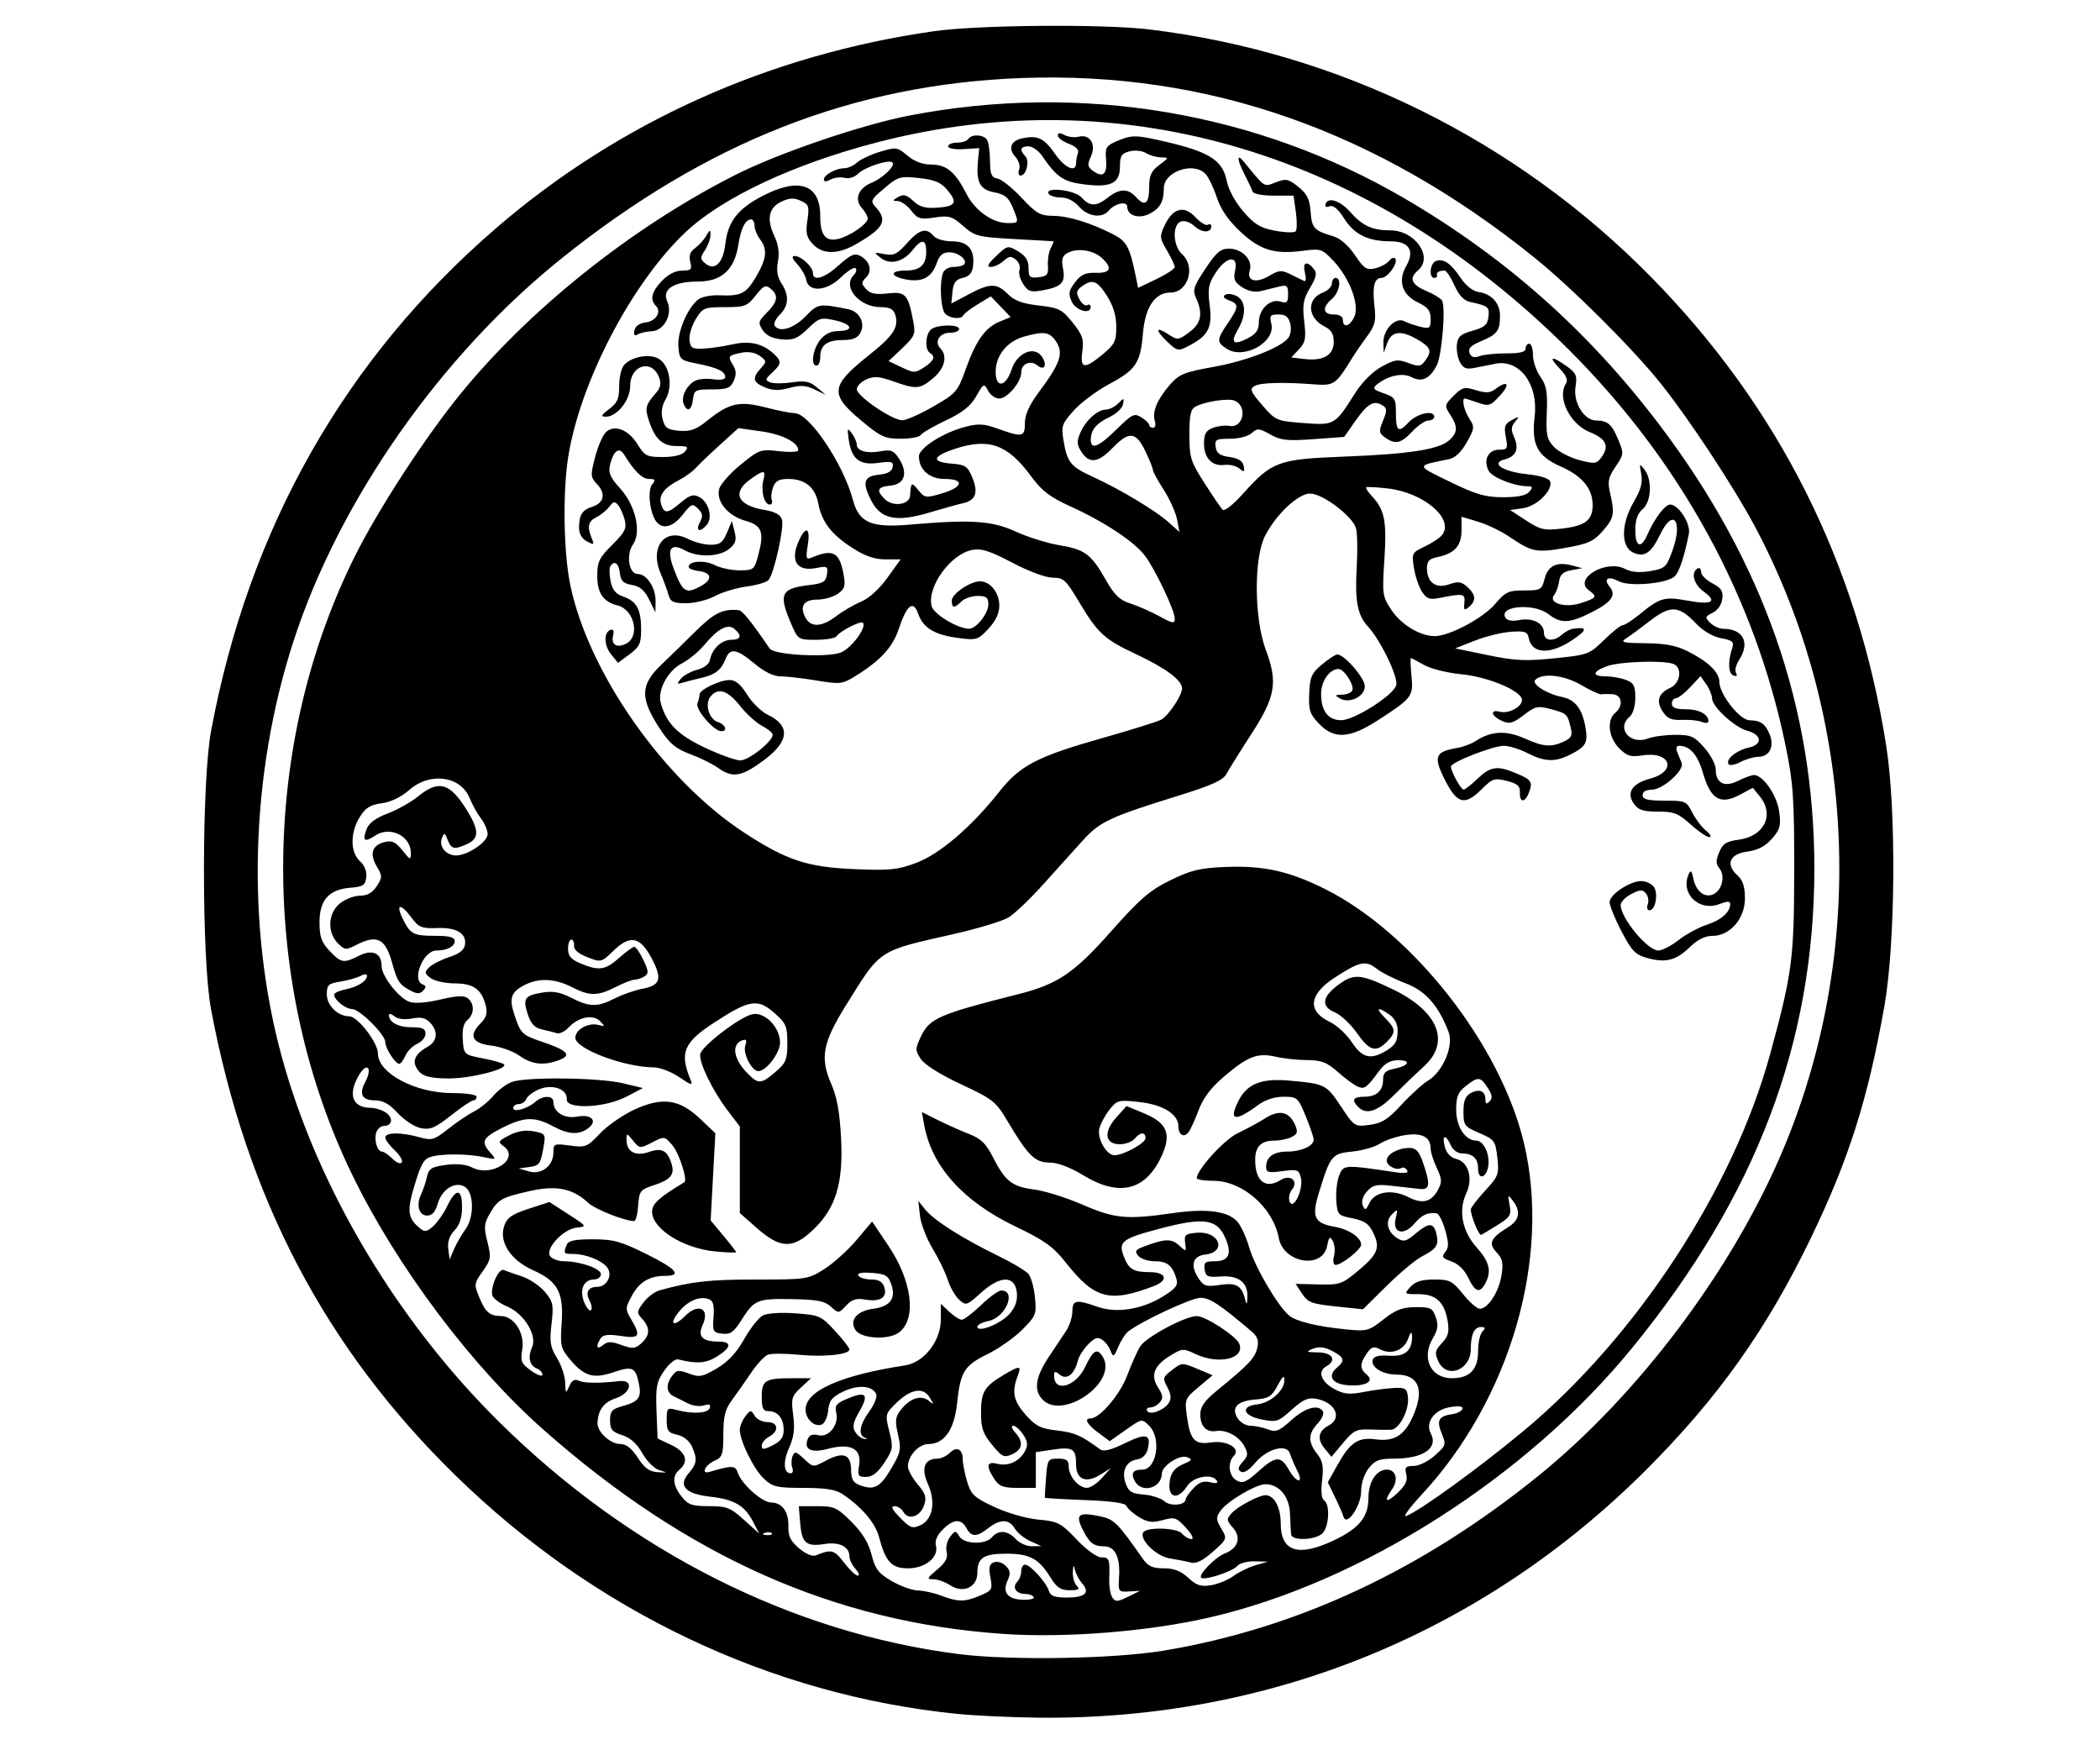 <?xml version="1.0" encoding="UTF-8" standalone="no"?>
<!-- Created with Inkscape (http://www.inkscape.org/) -->

<svg
   xmlns:dc="http://purl.org/dc/elements/1.1/"
   xmlns:cc="http://creativecommons.org/ns#"
   xmlns:rdf="http://www.w3.org/1999/02/22-rdf-syntax-ns#"
   xmlns:svg="http://www.w3.org/2000/svg"
   xmlns="http://www.w3.org/2000/svg"
   xmlns:sodipodi="http://sodipodi.sourceforge.net/DTD/sodipodi-0.dtd"
   xmlns:inkscape="http://www.inkscape.org/namespaces/inkscape"
   width="600mm"
   height="500mm"
   viewBox="0 0 600 500"
   version="1.1"
   id="svg8"
   inkscape:version="0.92.2 (5c3e80d, 2017-08-06)"
   sodipodi:docname="tree.svg">
  <sodipodi:namedview
     id="base"
     pagecolor="#ffffff"
     bordercolor="#666666"
     borderopacity="1.0"
     inkscape:pageopacity="0.0"
     inkscape:pageshadow="2"
     inkscape:zoom="0.35"
     inkscape:cx="957.1429"
     inkscape:cy="977.14286"
     inkscape:document-units="mm"
     inkscape:current-layer="layer1"
     showgrid="false"
     inkscape:window-width="1920"
     inkscape:window-height="986"
     inkscape:window-x="-11"
     inkscape:window-y="-11"
     inkscape:window-maximized="1" />
  <defs
     id="defs2" />
  <g
     transform="translate(0,0)"
     id="layer1"
     inkscape:groupmode="layer"
     inkscape:label="Layer 1">
    <path
       id="path21"
       d="M 273.508,489.605 C 220.26,484.244 169.896,460.324 130.197,421.541 92.941,385.145 70.438,342.241 60.282,288.245 57.601,273.985 57.608,223.362 60.294,208.881 71.049,150.902 98.607,102.313 141.854,65.078 c 35.11,-30.229 77.967,-49.477 125.072,-56.173 12.638,-1.797 48.301,-2.086 61.434,-0.498 54.128,6.543 104.739,31.489 143.253,70.609 36.625,37.201 59.142,82.066 67.325,134.142 2.895,18.425 2.612,56.497 -0.553,74.329 -4.723,26.611 -10.155,43.728 -20.996,66.172 -12.625,26.134 -26.513,45.686 -47.013,66.185 -46.602,46.598 -107.505,71.485 -173.37,70.845 -7.754,-0.075 -18.327,-0.563 -23.496,-1.083 0,0 -4e-5,0 -4e-5,0 z m 59.001,-18.076 c 38.026,-6.327 73.775,-23.003 107.037,-49.93 28.333,-22.937 54.973,-58.265 69.452,-92.105 24.459,-57.164 21.616,-124.225 -7.591,-179.091 -5.966,-11.208 -18.72,-30.581 -26.809,-40.726 C 466.623,99.676 449.276,82.37 438.524,73.687 393.449,37.291 344.907,20.291 291.782,22.297 243.785,24.109 202.042,40.479 160.484,73.79 125.911,101.502 96.863,142.989 83.813,183.296 c -12.298,37.983 -13.509,81.172 -3.324,118.524 10.203,37.417 32.924,75.567 62.243,104.508 37.34,36.859 83.585,60.176 131.298,66.204 14.79,1.868 44.257,1.362 58.479,-1.004 0,0 0,0 0,0 m -45.948,-4.776 C 238.405,463.415 196.378,444.741 155.261,408.412 134.802,390.335 113.517,362.002 100.769,335.875 74.03,281.073 74.296,213.184 101.463,158.756 c 6.568,-13.159 19.774,-33.481 29.802,-45.861 19.752,-24.384 49.149,-47.869 78.669,-62.848 12.365,-6.274 36.219,-14.414 49.999,-17.061 49.059,-9.424 99.148,-1.007 141.498,23.775 28.733,16.814 52.311,37.745 72.546,64.401 29.854,39.327 44.411,80.914 44.411,126.878 0,49.845 -16.648,93.657 -52.07,137.032 -30.102,36.86 -77.418,67.029 -120.751,76.991 -17.538,4.032 -41.274,5.918 -59.007,4.689 0,0 0,0 0,0 m -6.637,-10.899 c 3.528,-1.474 3.7,-1.768 3.049,-5.235 -0.536,-2.857 -0.312,-3.818 1.008,-4.324 0.942,-0.361 2.441,0.092 3.368,1.019 1.324,1.324 1.436,2.186 0.539,4.155 -1.57,3.445 -0.032,5.403 4.346,5.535 2.014,0.061 3.414,-0.292 3.11,-0.783 -0.304,-0.491 -1.436,-0.893 -2.517,-0.893 -2.493,0 -3.724,-1.915 -2.206,-3.433 0.639,-0.639 1.162,-2.008 1.162,-3.042 0,-1.034 0.492,-1.88 1.094,-1.88 1.466,0 5.992,4.961 6.775,7.426 0.488,1.537 1.633,1.972 5.193,1.972 5.155,0 6.679,-1.386 4.378,-3.982 -0.858,-0.969 -1.79,-2.701 -2.07,-3.85 -0.413,-1.696 -0.532,-1.588 -0.63,0.574 -0.067,1.465 0.443,3.227 1.132,3.916 0.975,0.975 0.529,1.253 -2.003,1.253 -2.595,0 -3.715,-0.742 -5.516,-3.656 -3.323,-5.376 -5.932,-6.787 -12.554,-6.787 -6.544,0 -8.331,1.17 -8.331,5.453 0,4.127 -4.054,5.995 -7.752,3.572 -1.439,-0.943 -3.609,-1.715 -4.822,-1.715 -1.972,0 -1.858,-0.293 1.082,-2.766 2.431,-2.045 3.138,-3.362 2.713,-5.052 -0.316,-1.261 0.119,-3.182 0.971,-4.283 1.457,-1.882 1.607,-1.892 2.64,-0.169 1.369,2.284 7.524,2.456 9.346,0.261 1.8,-2.169 4.544,-1.958 6.788,0.522 1.04,1.149 3.11,2.07 4.6,2.048 0,0 2.71,-0.041 2.71,-0.041 0,0 -3.133,-1.401 -3.133,-1.401 -1.723,-0.771 -3.724,-2.397 -4.447,-3.614 -1.63,-2.744 -4.16,-2.786 -7.562,-0.124 -3.333,2.607 -4.87,2.607 -6.266,0 -1.483,-2.771 -3.724,-2.637 -6.768,0.407 -1.613,1.613 -2.301,3.241 -1.945,4.603 0.864,3.305 -3.041,6.477 -7.972,6.477 -4.707,0 -6.41,-1.835 -8.273,-8.913 -1.069,-4.061 -4.96,-8.624 -10.519,-12.337 -1.871,-1.25 -4.919,-1.724 -11.073,-1.724 -7.588,0 -8.788,-0.275 -11.281,-2.585 -2.882,-2.671 -6.914,-10.841 -6.914,-14.01 0,-0.991 0.705,-2.715 1.567,-3.829 1.475,-1.908 1.631,-1.92 2.663,-0.2 0.602,1.005 2.247,1.827 3.654,1.827 3.129,0 3.422,2.597 0.47,4.177 -1.149,0.615 -2.089,1.77 -2.089,2.567 0,1.211 0.515,1.193 3.133,-0.113 2.333,-1.164 3.133,-2.29 3.133,-4.41 0,-3.288 -1.692,-5.354 -4.386,-5.354 -1.488,0 -1.88,-0.847 -1.88,-4.065 0,-4.748 0.954,-5.333 8.69,-5.333 0,0 5.386,0 5.386,0 0,0 -2.888,2.678 -2.888,2.678 -2.649,2.456 -2.831,3.108 -2.199,7.873 0.514,3.879 0.223,6.229 -1.151,9.275 -1.809,4.011 -1.605,7.325 0.45,7.325 0.574,0 0.774,-0.705 0.443,-1.566 -0.331,-0.862 -0.304,-2.342 0.06,-3.289 0.58,-1.512 0.982,-1.421 3.282,0.739 2.593,2.436 2.659,2.442 6.118,0.579 5.045,-2.717 7.273,-1.968 7.339,2.467 0.044,2.945 0.567,3.802 2.803,4.593 3.9,1.379 5.571,0.409 8.81,-5.118 2.578,-4.399 2.746,-5.295 1.785,-9.496 -0.912,-3.985 -0.783,-4.993 0.917,-7.154 2.545,-3.236 5.742,-4.235 7.885,-2.464 1.527,1.262 1.547,1.169 0.211,-0.998 -1.873,-3.039 -5.455,-2.361 -9.714,1.837 -2.93,2.888 -2.982,3.123 -1.778,7.905 1.161,4.609 1.068,5.19 -1.434,8.97 -1.883,2.845 -3.424,4.042 -5.205,4.042 -2.278,0 -2.475,-0.342 -1.972,-3.441 0.751,-4.628 -2.482,-6.304 -8.869,-4.599 -4.793,1.279 -6.992,0.248 -5.844,-2.743 0.459,-1.197 1.403,-1.548 3.049,-1.135 3.001,0.753 5.973,-3.028 5.103,-6.493 -0.494,-1.969 0.051,-2.633 3.272,-3.978 5.256,-2.196 6.161,-1.224 3.379,3.629 -1.844,3.218 -2.099,4.49 -1.19,5.945 0.636,1.018 1.811,1.896 2.611,1.951 0.965,0.067 1.016,-0.047 0.149,-0.338 -2.042,-0.686 -1.541,-3.738 1.233,-7.496 1.396,-1.892 2.284,-4.102 1.973,-4.911 -0.954,-2.487 -5.213,-2.836 -9.434,-0.774 -3.226,1.576 -4.014,2.567 -4.285,5.385 -0.182,1.9 -1.011,3.714 -1.841,4.033 -2.104,0.807 -4.615,-1.544 -4.615,-4.32 0,-5.315 10.075,-9.776 28.397,-12.571 5.46,-0.833 10.241,-6.957 10.241,-13.118 0,0 0,-4.47 0,-4.47 0,0 2.417,2.271 2.417,2.271 1.329,1.249 2.936,2.271 3.57,2.271 0.634,0 3.109,-1.88 5.5,-4.177 2.391,-2.297 4.986,-4.177 5.767,-4.177 4.497,0 1.273,7.729 -3.633,8.711 -1.748,0.35 -3.178,1.085 -3.178,1.633 0,1.846 6.719,-0.83 9.194,-3.662 1.654,-1.893 2.307,-3.775 2.089,-6.023 -0.487,-5.007 -4.684,-5.031 -10.189,-0.057 -4.115,3.717 -4.346,3.792 -6.298,2.025 -1.115,-1.009 -2.57,-3.54 -3.235,-5.624 -0.664,-2.084 -2.62,-6.124 -4.346,-8.977 -1.726,-2.853 -3.351,-7.082 -3.612,-9.398 0,0 -0.474,-4.212 -0.474,-4.212 0,0 2.046,2.525 2.046,2.525 2.472,3.051 10.64,8.231 20.665,13.104 4.073,1.98 8.021,4.341 8.772,5.246 0.751,0.905 1.585,3.925 1.852,6.711 0.46,4.783 0.255,5.297 -3.661,9.213 -2.281,2.281 -6.733,5.412 -9.892,6.958 -6.679,3.268 -7.766,5.027 -8.719,14.108 -0.789,7.52 -3.657,11.578 -8.183,11.578 -2.761,0 -5.85,3.389 -5.85,6.418 0,0.977 1.251,3.263 2.78,5.08 2.31,2.746 2.616,3.772 1.806,6.074 -1.132,3.219 -4.483,4.282 -5.842,1.854 -0.515,-0.921 -1.674,-1.674 -2.575,-1.674 -1.152,0 -0.678,0.982 1.598,3.31 2.842,2.907 3.545,3.169 5.77,2.155 3.564,-1.624 4.489,-6.67 2.167,-11.82 -2.01,-4.458 -0.976,-7.221 2.704,-7.221 1.037,0 2.621,-0.735 3.519,-1.633 1.979,-1.979 3.738,-1.115 3.738,1.835 0,1.192 0.565,4.053 1.256,6.358 1.115,3.722 1.984,4.532 7.769,7.239 3.74,1.75 9.097,3.287 12.581,3.608 5.613,0.518 6.431,0.943 10.926,5.675 2.806,2.954 5.784,5.114 7.049,5.114 2.31,0 2.465,0.428 2.273,6.266 -0.066,2.01 0.329,4.341 0.879,5.18 0.871,1.328 1.447,1.305 4.457,-0.178 0,0 3.458,-1.703 3.458,-1.703 0,0 -3.133,0.178 -3.133,0.178 -3.06,0.174 -3.126,0.075 -2.85,-4.288 0.348,-5.484 -1.178,-8.583 -4.236,-8.604 -3.119,-0.022 -4.263,-0.935 -6.257,-4.998 -2.036,-4.147 -1.055,-4.848 5.012,-3.588 4.07,0.846 5.011,1.779 12.295,12.186 1.469,2.1 2.759,2.681 5.951,2.681 2.937,0 4.89,0.755 6.994,2.706 2.366,2.192 3.608,2.594 6.546,2.117 1.994,-0.324 4.877,-1.513 6.405,-2.643 1.528,-1.13 4.363,-2.51 6.3,-3.068 0,0 3.521,-1.013 3.521,-1.013 0,0 -3.788,-0.094 -3.788,-0.094 -2.083,-0.052 -4.31,0.535 -4.948,1.303 -1.341,1.616 -9.451,4.259 -10.341,3.37 -0.856,-0.856 4.03,-5.868 6.743,-6.917 3.791,-1.465 4.784,-4.516 2.374,-7.294 -1.902,-2.193 -1.933,-2.53 -0.397,-4.228 1.733,-1.915 7.782,-5.126 9.656,-5.126 2.489,0 4.355,3.451 4.355,8.053 0,8.073 4.985,9.674 15.146,4.863 7.29,-3.451 9.917,-6.681 9.917,-12.191 0,-4.554 2.283,-8.034 5.271,-8.034 2.569,0 3.363,2.901 1.516,5.539 -2.569,3.668 -1.782,4.241 1.53,1.114 2.288,-2.159 2.94,-3.546 2.497,-5.31 -0.509,-2.027 -0.191,-2.387 2.108,-2.387 1.503,0 4.193,-1.327 6.046,-2.983 3.192,-2.852 3.278,-3.129 1.954,-6.324 -1.535,-3.706 -0.85,-4.952 3.013,-5.486 1.391,-0.192 2.698,-0.865 2.906,-1.496 0.253,-0.769 -0.917,-0.936 -3.549,-0.508 -4.481,0.728 -7.15,4.391 -5.477,7.518 2.229,4.165 -2.18,7.191 -10.48,7.191 -4.262,0 -5.451,0.451 -7.261,2.751 -1.298,1.65 -2.164,4.288 -2.164,6.591 0,4.163 -4.159,10.192 -5.021,7.279 -0.241,-0.814 -1.353,-3.367 -2.471,-5.673 0,0 -2.033,-4.194 -2.033,-4.194 0,0 2.766,-4.949 2.766,-4.949 3.596,-6.435 5.9,-7.987 10.861,-7.322 5.252,0.704 8.193,-1.051 10.583,-6.316 3.539,-7.796 1.868,-12.186 -4.64,-12.186 -3.961,0 -7.406,-2.175 -6.717,-4.242 0.332,-0.995 1.826,-1.352 4.766,-1.14 4.519,0.326 6.626,-1.562 6.442,-5.775 -0.056,-1.278 -0.425,-0.959 -1.132,0.978 -1.201,3.288 -4.875,4.641 -8.025,2.955 -1.756,-0.94 -2.406,-0.734 -3.752,1.188 -2.051,2.928 -2.054,4.384 -0.012,6.078 2.02,1.676 0.284,3.052 -3.88,3.076 -5.717,0.033 -7.861,-2.435 -4.524,-5.205 2.271,-1.884 1.951,-2.88 -1.498,-4.664 -2.174,-1.124 -3.767,-1.303 -5.482,-0.615 -2.146,0.861 -1.977,0.977 1.498,1.036 4.178,0.071 5.398,2.266 2.242,4.032 -2.501,1.4 -1.37,4.435 2.407,6.458 2.71,1.452 4.294,1.607 8.354,0.822 2.756,-0.533 6.655,-1.049 8.665,-1.147 3.242,-0.158 3.692,0.139 3.979,2.624 0.416,3.598 -2.457,9.178 -4.789,9.304 -0.99,0.053 -3.737,0.021 -6.105,-0.071 -3.803,-0.148 -4.691,0.297 -7.627,3.819 0,0 -3.323,3.987 -3.323,3.987 0,0 -1.98,-2.401 -1.98,-2.401 -2.203,-2.67 -1.794,-4.955 1.171,-6.541 4.025,-2.154 1.904,-6.646 -3.61,-7.646 -2.271,-0.412 -3.783,0.271 -6.962,3.143 -3.82,3.451 -4.328,3.616 -8.554,2.781 -5.33,-1.054 -6.189,-3.769 -1.36,-4.3 3.814,-0.42 7.832,-3.944 7.832,-6.87 0,-1.64 -0.462,-1.286 -1.945,1.487 -1.666,3.117 -2.552,3.684 -6.184,3.956 -5.287,0.396 -7.158,2.298 -5.255,5.345 0.745,1.194 2.387,2.17 3.647,2.17 1.26,0 3.505,0.461 4.988,1.025 2.338,0.889 3.232,0.542 6.721,-2.611 4.006,-3.619 7.72,-4.652 9.041,-2.514 0.381,0.617 -0.296,2.174 -1.505,3.461 -2.735,2.912 -2.782,5.311 -0.167,8.635 1.618,2.057 1.91,3.602 1.438,7.594 -0.378,3.19 -0.167,5.276 0.579,5.737 1.741,1.076 1.42,7.515 -0.468,9.403 -1.964,1.964 -8.729,2.217 -8.967,0.336 -0.091,-0.718 -0.23,-3.362 -0.31,-5.875 -0.157,-4.943 -3.089,-8.483 -7.026,-8.483 -2.699,0 -10.929,4.866 -12.838,7.591 -1.325,1.892 -1.298,2.504 0.225,5.083 1.721,2.914 1.707,2.954 -2.392,6.604 -2.822,2.513 -4.783,3.494 -6.212,3.108 -1.149,-0.31 -3.864,-0.839 -6.034,-1.174 -3.923,-0.606 -8.893,-5.449 -7.651,-7.458 0.993,-1.607 9.677,-1.34 11.072,0.341 0.717,0.863 1.924,1.57 2.683,1.57 0.806,0 0.157,-1.339 -1.56,-3.219 -2.706,-2.962 -3.234,-3.138 -6.634,-2.199 -2.983,0.824 -4.293,0.656 -6.806,-0.873 -1.712,-1.041 -3.301,-2.459 -3.531,-3.151 -0.28,-0.841 -4.196,-1.403 -11.821,-1.696 -6.271,-0.241 -11.449,-0.536 -11.508,-0.655 -0.058,-0.119 0.085,-2.684 0.319,-5.699 0.408,-5.257 0.55,-5.482 3.457,-5.482 2.416,0 3.032,0.461 3.032,2.267 0,2.772 2.832,6.087 5.201,6.087 0.96,0 2.884,-1.268 4.276,-2.819 0,0 2.532,-2.819 2.532,-2.819 0,0 -2.919,1.83 -2.919,1.83 -4.195,2.63 -7.001,1.432 -7.001,-2.989 0,-4.42 -0.942,-4.99 -6.791,-4.113 0,0 -4.696,0.704 -4.696,0.704 0,0 0,5.103 0,5.103 0,0 0,5.103 0,5.103 0,0 -5.101,0 -5.101,0 -4.27,0 -5.376,-0.42 -6.788,-2.574 -2.447,-3.735 -2.152,-5.079 0.946,-4.302 3.112,0.781 6.271,-0.69 7.861,-3.661 0.883,-1.65 0.764,-2.712 -0.522,-4.675 -0.916,-1.397 -2.197,-2.541 -2.847,-2.541 -0.681,0 -0.449,0.81 0.546,1.91 2.44,2.697 2.147,4.874 -0.841,6.235 -2.318,1.056 -2.879,0.794 -5.743,-2.681 -2.615,-3.172 -3.175,-4.787 -3.175,-9.157 0,-5.94 0.939,-7.523 6.389,-10.766 4.829,-2.874 5.267,-2.828 4.028,0.43 -1.682,4.424 -1.105,7.048 2.419,10.996 2.817,3.157 4.244,3.858 8.965,4.405 4.984,0.577 6.759,1.358 12.25,5.39 0.964,0.708 3.132,0.161 7.121,-1.796 6.065,-2.975 7.535,-2.562 6.438,1.809 -0.37,1.474 -1.531,2.614 -2.863,2.812 -3.267,0.486 -4.675,3.271 -3.44,6.805 0.855,2.447 1.705,2.982 5.181,3.265 2.287,0.186 4.947,1.051 5.911,1.922 1.7,1.536 6.079,1.128 6.079,-0.567 0,-0.427 0.993,-1.843 2.207,-3.146 1.616,-1.735 2.897,-2.196 4.787,-1.721 1.659,0.416 2.34,0.26 1.908,-0.439 -1.337,-2.164 -6.69,-1.201 -8.476,1.525 -2.914,4.447 -5.882,3.267 -4.886,-1.944 0.387,-2.027 1.557,-3.392 3.667,-4.279 2.642,-1.111 2.821,-1.409 1.214,-2.026 -2.165,-0.831 -7.193,2.442 -7.236,4.71 -0.079,4.17 -5.794,5.729 -7.731,2.109 -1.201,-2.244 -0.526,-3.27 2.152,-3.27 4.129,0 5.533,-8.95 1.964,-12.519 -2.072,-2.072 -2.085,-2.069 -6.67,1.162 0,0 -4.594,3.238 -4.594,3.238 0,0 -3.25,-2.403 -3.25,-2.403 -3.232,-2.39 -4.167,-4.099 -2.242,-4.099 2.642,0 8.447,-6.821 10.496,-12.333 1.215,-3.268 2.892,-6.997 3.728,-8.287 1.736,-2.681 12.856,-8.619 16.139,-8.619 2.524,0 11.308,5.742 12.153,7.944 1.642,4.28 -5.984,6.022 -12.584,2.874 -3.437,-1.639 -3.751,-1.614 -7.291,0.574 -4.564,2.821 -5.579,5.616 -3.302,9.092 1.352,2.063 1.455,2.952 0.481,4.126 -0.683,0.823 -1.917,1.497 -2.742,1.497 -0.825,0 -1.223,0.449 -0.883,0.998 0.812,1.314 4.854,-0.21 6.196,-2.337 0.733,-1.162 0.603,-2.486 -0.435,-4.425 -1.375,-2.57 -1.298,-2.907 1.092,-4.744 3.14,-2.413 2.971,-2.405 7.864,-0.361 0,0 3.979,1.663 3.979,1.663 0,0 -4.019,3.374 -4.019,3.374 -3.904,3.277 -3.999,3.518 -3.328,8.414 0.922,6.73 2.218,8.126 6.872,7.406 4.477,-0.693 8.635,1.719 6.553,3.801 -1.929,1.929 -1.479,5.856 0.812,7.082 1.713,0.917 2.748,0.482 6.131,-2.574 4.962,-4.483 6.432,-4.574 8.729,-0.538 2.243,3.942 4.4,4.171 2.403,0.254 -0.805,-1.579 -1.731,-3.751 -2.056,-4.827 -0.889,-2.939 -6.554,-1.424 -9.968,2.666 -1.736,2.079 -3.231,3 -4.049,2.494 -0.991,-0.612 -0.87,-1.274 0.508,-2.797 1.535,-1.696 1.606,-2.367 0.475,-4.48 -1.514,-2.829 -5.166,-4.802 -8.033,-4.341 -2.822,0.454 -4.554,-1.34 -4.554,-4.716 0,-2.251 1.157,-3.897 4.865,-6.921 8.946,-7.296 10.72,-9.171 11.392,-12.043 0.519,-2.216 0.119,-3.318 -1.79,-4.931 -9.09,-7.681 -11.786,-9.445 -14.43,-9.445 -2.591,0 -17.215,6.842 -20.736,9.701 -0.759,0.616 -1.995,2.562 -2.746,4.325 -1.251,2.933 -1.437,3.028 -2.199,1.116 -0.806,-2.022 -2.415,-3.606 -3.697,-3.639 -1.523,-0.039 -5.043,4.011 -5.675,6.53 -0.98,3.906 -3.184,5.561 -5.189,3.897 -1.279,-1.061 -1.566,-1 -1.566,0.333 0,4.921 6.186,3.146 8.884,-2.549 2.274,-4.8 3.389,-5.448 4.993,-2.905 4.568,7.241 -11.673,18.541 -17.356,12.076 -2.412,-2.744 -1.77,-6.428 2.143,-12.285 1.597,-2.391 3.724,-5.577 4.726,-7.079 1.002,-1.502 1.824,-4.024 1.827,-5.603 0.007,-3.317 1.059,-3.513 7.22,-1.339 5.482,1.934 12.838,0.723 18.916,-3.114 3.518,-2.221 4.14,-3.094 3.559,-4.993 -1.153,-3.763 -2.602,-4.912 -6.193,-4.912 -1.87,0 -3.978,-0.697 -4.685,-1.549 -1.066,-1.285 -0.813,-1.729 1.485,-2.602 6.099,-2.319 7.948,-2.394 10.14,-0.41 2.127,1.925 2.151,1.916 1.785,-0.659 -0.33,-2.324 0.041,-2.645 3.373,-2.925 6.417,-0.538 8.676,5.513 2.331,6.243 -3.556,0.409 -4.316,3.058 -1.924,6.708 1.526,2.329 2.198,2.542 6.151,1.949 4.697,-0.704 6.229,0.19 7.217,4.21 0.4,1.628 0.54,1.472 0.634,-0.709 0.181,-4.18 -2.514,-6.275 -7.594,-5.904 -3.762,0.275 -4.335,0.025 -4.628,-2.019 -0.284,-1.984 0.15,-2.333 2.904,-2.333 3.928,0 4.932,-2.018 3.148,-6.324 -2.413,-5.826 -6.095,-6.384 -19.169,-2.908 -10.445,2.777 -11.574,3.647 -10.024,7.725 1.462,3.846 2.7,4.604 7.549,4.624 4.719,0.019 5.331,2.356 1.044,3.99 -12.686,4.833 -16.88,3.7 -25.184,-6.805 -3.546,-4.485 -6.019,-6.251 -14.385,-10.266 -14.845,-7.125 -23.831,-17.102 -25.979,-28.842 0,0 -0.7,-3.824 -0.7,-3.824 0,0 4.537,2.277 4.537,2.277 2.495,1.252 6.5,3.039 8.9,3.972 3.476,1.35 4.886,2.727 6.936,6.769 3.43,6.764 5.454,8.332 11.791,9.132 2.935,0.371 9.115,2.311 13.733,4.312 9.258,4.012 12.599,4.326 25.78,2.426 9.449,-1.363 15.433,-0.639 18.283,2.211 1.059,1.059 2.663,4.462 3.564,7.562 1.654,5.69 8.205,16.845 11.463,19.518 2.051,1.683 8.116,3.132 16.565,3.957 5.582,0.545 6.239,0.362 10.329,-2.878 3.457,-2.738 5.363,-3.472 9.139,-3.516 4.291,-0.051 4.874,0.235 5.806,2.84 0.809,2.264 0.626,3.59 -0.838,6.069 -3.331,5.639 -0.595,11.398 5.415,11.398 5.144,0 7.525,-2.464 7.525,-7.785 0,-2.381 0.564,-4.892 1.253,-5.582 0.975,-0.975 0.883,-1.253 -0.41,-1.253 -1.944,0 -2.931,2.114 -2.931,6.276 0,6.077 -6.912,8.683 -9.275,3.498 -1.093,-2.399 -0.961,-3.072 1.02,-5.18 1.808,-1.925 2.149,-3.209 1.655,-6.249 -0.888,-5.471 -3.336,-7.744 -8.344,-7.744 -4.111,0 -4.147,-0.033 -2.287,-2.089 1.377,-1.521 3.216,-2.089 6.775,-2.089 4.443,0 5.188,0.378 8.241,4.177 1.846,2.297 4.005,4.177 4.798,4.177 2.317,0 5.435,-4.793 6.19,-9.517 0.57,-3.567 0.309,-4.782 -1.425,-6.628 -2.408,-2.563 -1.715,-4.048 3.354,-7.188 3.203,-1.983 3.644,-4.497 1.324,-7.535 -1.451,-1.9 -1.51,-1.825 -0.946,1.206 0.538,2.89 0.176,3.497 -3.412,5.727 -2.208,1.372 -4.313,2.64 -4.679,2.819 -0.64,0.313 -2.99,-5.392 -2.99,-7.259 0,-0.501 1.835,-2.902 4.077,-5.335 3.842,-4.168 4.044,-4.715 3.508,-9.475 -0.54,-4.787 -0.808,-5.154 -5.122,-7.003 -4.289,-1.839 -4.552,-2.192 -4.552,-6.129 0,-3.123 0.533,-4.462 2.11,-5.307 2.468,-1.321 4.155,-0.571 4.155,1.848 0,1.29 0.296,1.417 1.199,0.514 0.903,-0.903 0.768,-1.858 -0.546,-3.864 -2.113,-3.225 -2.729,-3.274 -6.256,-0.5 -2.232,1.756 -2.752,3.037 -2.752,6.788 0,4.807 2.589,8.8 5.707,8.8 2.069,0 3.893,3.665 3.495,7.02 -0.432,3.637 -2.936,4.456 -2.936,0.961 0,-2.916 -1.531,-4.326 -4.699,-4.326 -1.164,0 -2.545,-1.04 -3.119,-2.35 -1.439,-3.279 -2.602,-2.941 -1.684,0.491 0.477,1.784 1.677,3.057 3.226,3.423 3.497,0.825 4.906,5.561 2.914,9.793 -2.335,4.963 -1.201,10.889 2.974,15.536 3.646,4.058 4.295,6.782 2.44,10.247 -1.57,2.933 -2.903,2.496 -4.853,-1.593 -1.074,-2.251 -2.889,-4.02 -4.816,-4.692 -2.608,-0.909 -2.887,-1.326 -1.781,-2.659 1.053,-1.269 1.053,-2.506 -0.002,-6.273 -0.723,-2.581 -1.84,-4.748 -2.483,-4.816 -2.661,-0.281 -4.124,0.406 -6.338,2.981 -3.101,3.605 -6.349,2.651 -5.316,-1.561 0.653,-2.663 0.58,-2.743 -1.041,-1.151 -2.061,2.024 -1.382,5.058 1.541,6.883 1.738,1.085 2.514,0.887 5.123,-1.308 3.862,-3.25 5.176,-3.258 5.984,-0.036 0.807,3.214 0.097,4.347 -4.061,6.483 -1.83,0.94 -6.382,4.73 -10.115,8.42 0,0 -6.788,6.71 -6.788,6.71 0,0 -6.709,-0.698 -6.709,-0.698 -8.281,-0.862 -8.964,-1.121 -10.94,-4.136 0,0 -1.588,-2.424 -1.588,-2.424 0,0 6.489,0.162 6.489,0.162 6.115,0.152 6.77,-0.073 11.364,-3.907 5.684,-4.744 6.394,-6.557 4.279,-10.924 -1.213,-2.505 -2.495,-3.388 -5.878,-4.053 -4.142,-0.814 -4.34,-1.03 -4.638,-5.061 -0.171,-2.316 0.187,-5.52 0.795,-7.121 1.198,-3.151 1.499,-3.171 15.579,-1.062 3.287,0.492 4.37,0.352 3.844,-0.499 -0.403,-0.651 -1.127,-0.94 -1.61,-0.642 -1.384,0.855 -4.199,-0.586 -4.199,-2.15 0,-1.772 3.264,-3.58 6.464,-3.58 1.861,0 2.742,0.91 3.795,3.916 2.299,6.564 2.126,8.134 -0.861,7.808 -1.436,-0.157 -4.961,-0.558 -7.834,-0.891 -4.416,-0.512 -5.525,-0.273 -7.175,1.551 -1.204,1.33 -1.683,2.859 -1.251,3.987 0.615,1.602 0.861,1.509 1.978,-0.744 1.596,-3.218 6.558,-3.903 11.135,-1.537 3.927,2.031 6.518,1.377 8.387,-2.115 1.197,-2.237 1.147,-3.135 -0.355,-6.284 -0.964,-2.02 -1.752,-4.54 -1.752,-5.599 0,-3.254 -2.606,-4.542 -7.512,-3.713 -2.448,0.414 -5.609,1.51 -7.023,2.437 -1.415,0.927 -4.933,1.925 -7.819,2.218 -5.867,0.595 -6.28,1.102 -9.543,11.722 -2.165,7.046 -1.375,8.732 4.591,9.8 4.026,0.721 7.466,3.062 7.466,5.082 0,1.356 -5.577,5.778 -7.287,5.778 -0.65,0 -0.844,-1.046 -0.47,-2.535 0.35,-1.394 0.193,-3.327 -0.348,-4.294 -0.821,-1.466 -1.092,-1.223 -1.629,1.463 -1.342,6.709 -12.456,4.858 -13.799,-2.299 -1.634,-8.711 -10.366,-16.353 -18.686,-16.353 -2.625,0 -4.76,-0.352 -4.746,-0.783 0.082,-2.492 7.942,-11.081 11.776,-12.868 2.411,-1.124 5.899,-3.013 7.75,-4.196 3.954,-2.529 6.799,-1.969 8.454,1.662 0.991,2.174 0.865,2.735 -0.817,3.635 -1.094,0.585 -3.335,1.064 -4.981,1.064 -3.796,0 -5.499,1.703 -5.499,5.499 0,6.132 2.958,8.464 7.298,5.753 2.794,-1.745 5.206,0.362 3.192,2.788 -0.729,0.879 -1.018,2.399 -0.642,3.38 1.045,2.723 4.016,-3.592 3.207,-6.817 -0.582,-2.32 -0.997,-2.468 -5.277,-1.881 -3.997,0.548 -4.646,0.377 -4.646,-1.223 0,-2.824 2.126,-4.366 6.021,-4.366 4.035,0 7.554,-1.589 7.554,-3.41 0,-0.687 -1.026,-3.725 -2.281,-6.751 -2.198,-5.304 -2.427,-5.503 -6.335,-5.503 -2.619,0 -5.232,0.87 -7.379,2.456 -6.577,4.859 -8.403,4.37 -5.395,-1.446 2.432,-4.702 6.519,-6.316 14.272,-5.633 10.371,0.912 10.734,1.092 14.882,7.338 3.888,5.856 3.934,5.886 8.255,5.308 3.512,-0.47 5.245,-1.566 9.044,-5.715 2.585,-2.823 6.035,-5.947 7.669,-6.941 4.207,-2.561 7.321,-9.92 5.844,-13.811 -2.891,-7.617 -6.61,-11.826 -12.355,-13.983 -3.097,-1.163 -6.813,-3.044 -8.257,-4.18 -3.087,-2.428 -4.867,-2.047 -11.914,2.551 -7.449,4.86 -7.959,9.583 -1.373,12.709 1.927,0.914 4.724,3.507 6.216,5.762 2.876,4.345 5.193,5.047 9.224,2.794 3.158,-1.765 3.867,-2.898 3.886,-6.206 0.009,-1.735 -0.873,-3.435 -2.305,-4.438 -3.497,-2.449 -4.177,-1.953 -1.287,0.938 3.107,3.107 3.178,4.131 0.475,6.835 -3.117,3.117 -4.919,2.578 -8.533,-2.549 -1.798,-2.551 -4.608,-5.192 -6.244,-5.87 -3.977,-1.647 -3.765,-4.305 0.61,-7.643 4.693,-3.58 6.556,-3.46 15.862,1.016 12.995,6.25 16.602,15.041 9.008,21.951 -2.154,1.96 -6.031,5.679 -8.615,8.264 -4.704,4.706 -7.884,5.768 -10.234,3.419 -2,-2 -1.471,-2.924 1.671,-2.924 3.56,0 5.43,-1.699 5.43,-4.934 0,-1.866 0.73,-2.574 3.155,-3.059 4.266,-0.853 5.022,-2.45 1.16,-2.45 -2.184,0 -3.764,0.861 -5.272,2.872 -3.806,5.077 -4.249,5.422 -6.099,4.75 -1.001,-0.363 -3.583,-2.227 -5.739,-4.141 -3.256,-2.892 -4.757,-3.485 -8.876,-3.506 -2.727,-0.014 -6.782,-0.448 -9.012,-0.966 -5.183,-1.202 -7.993,-0.122 -14.79,5.685 -3.721,3.179 -5.941,6.123 -7.244,9.604 -1.033,2.761 -2.335,5.603 -2.894,6.314 -1.29,1.643 -2.868,0.71 -2.868,-1.696 0,-3.475 -4.328,-6.194 -11.059,-6.949 -6.089,-0.683 -6.456,-0.59 -8.638,2.183 -1.253,1.593 -2.555,3.998 -2.893,5.345 -0.708,2.82 2.011,7.655 4.303,7.655 2.607,0 8.888,-3.458 8.888,-4.893 0,-1.834 -1.529,-1.74 -3.133,0.193 -0.715,0.862 -2.597,1.566 -4.183,1.566 -4.282,0 -4.768,-3.476 -1.066,-7.619 0,0 2.947,-3.298 2.947,-3.298 0,0 5.052,2.094 5.052,2.094 6.506,2.696 7.84,5.841 5.077,11.969 -4.546,10.082 -12.106,12.013 -22.446,5.732 -3.87,-2.351 -7.332,-3.655 -9.703,-3.655 -4.141,0 -6.112,-1.956 -12.049,-11.957 -3.249,-5.473 -4.117,-6.157 -13.212,-10.407 -5.944,-2.778 -10.416,-5.588 -11.482,-7.216 -1.636,-2.496 -1.633,-2.907 0.039,-6.431 2.468,-5.202 5.176,-6.379 27.754,-12.07 11.254,-2.837 15.977,-6.012 26.36,-17.725 8.434,-9.514 11.189,-11.902 17.075,-14.801 5.839,-2.876 8.449,-3.518 15.526,-3.82 11.081,-0.473 18.444,1.141 28.756,6.303 25.135,12.58 50.153,44.53 56.814,72.554 7.815,32.878 -3.953,73.268 -29.283,100.507 -3.446,3.706 -5.406,6.418 -4.356,6.026 3.851,-1.435 20.582,-13.551 33.377,-24.171 32.392,-26.885 60.072,-69.183 70.662,-107.979 6.25,-22.896 6.797,-27.1 6.815,-52.354 0.015,-20.683 -0.279,-24.934 -2.457,-35.505 C 501.399,170.481 480.108,131.644 448.02,99.687 391.782,43.681 320.704,22.445 250.534,40.686 c -23.827,6.194 -44.151,15.729 -54.661,25.644 -15.362,14.492 -30.141,42.8 -33.533,64.231 -1.583,9.998 -1.322,27.15 0.553,36.332 5.139,25.176 26.784,56.031 49.832,71.034 12.103,7.879 17.944,9.798 31.544,10.364 10.018,0.417 12.264,0.185 17.561,-1.815 6.723,-2.538 15.824,-10.347 23.709,-20.344 5.898,-7.476 10.797,-10.016 29.599,-15.344 8.075,-2.288 15.547,-4.624 16.605,-5.189 2.098,-1.123 5.977,-6.924 5.984,-8.948 0.007,-2.317 -4.61,-5.758 -13.049,-9.725 -9.287,-4.365 -10.996,-5.946 -16.622,-15.378 -3.505,-5.876 -4.232,-6.527 -7.298,-6.527 -1.968,0 -6.829,-1.804 -11.517,-4.274 -6.427,-3.386 -8.808,-4.143 -11.467,-3.644 -6.179,1.159 -12.973,10.555 -11.597,16.037 0.577,2.299 7.37,6.417 10.684,6.477 2.046,0.037 5.523,-4.346 5.523,-6.962 0,-1.973 -0.559,-2.414 -3.058,-2.414 -1.682,0 -3.763,0.705 -4.625,1.566 -2.046,2.046 -2.761,1.978 -2.753,-0.261 0.007,-1.923 5.259,-5.482 8.089,-5.482 2.86,0 5.48,3.27 5.48,6.839 0,2.315 -0.986,4.438 -3.122,6.725 -2.978,3.188 -3.376,3.309 -8.615,2.622 -6.75,-0.886 -10.024,-2.862 -11.431,-6.899 -1.408,-4.039 -3.261,-2.6 -5.559,4.319 -1.741,5.241 -5.246,9.048 -12.402,13.471 -3.727,2.304 -4.344,2.373 -11.11,1.256 -3.94,-0.651 -8.556,-1.183 -10.257,-1.183 -2.006,0 -4.632,-1.285 -7.469,-3.655 -5.108,-4.268 -7.018,-4.559 -8.271,-1.262 -1.162,3.057 -2.953,4.45 -6.871,5.345 -1.723,0.394 -4.069,0.996 -5.213,1.339 -1.832,0.549 -1.91,0.418 -0.652,-1.098 0.786,-0.947 2.896,-2.101 4.689,-2.566 1.999,-0.518 3.404,-1.627 3.631,-2.868 0.565,-3.084 3.333,-5.678 6.06,-5.678 2.777,0 3.16,-1.243 0.949,-3.077 -1.949,-1.618 -4.668,-0.194 -8.6,4.503 -1.624,1.941 -4.499,4.315 -6.387,5.276 -3.992,2.032 -7.058,7.636 -6.128,11.202 1.524,5.844 4.779,9.18 12.56,12.872 4.271,2.027 8.868,3.683 10.215,3.68 2.401,-0.005 9.238,-5.43 9.238,-7.331 0,-0.53 -1.359,-1.667 -3.02,-2.526 -1.661,-0.859 -4.52,-3.456 -6.353,-5.77 -3.491,-4.408 -6.2,-5.268 -8.368,-2.656 -1.748,2.106 -0.499,6.506 2.08,7.324 2.189,0.695 2.895,2.61 0.962,2.61 -2.103,0 -7.461,-6.246 -6.81,-7.94 0.344,-0.896 0.625,-2.049 0.625,-2.561 0,-1.355 5.756,-4.118 8.578,-4.118 1.692,0 3.189,1.251 4.996,4.174 1.419,2.296 4.063,4.878 5.876,5.739 6.579,3.122 6.189,7.621 -1.131,13.028 -6.393,4.723 -8.869,5.133 -13.043,2.16 -1.583,-1.127 -5.18,-2.903 -7.993,-3.946 -4.046,-1.5 -5.83,-2.981 -8.538,-7.088 -5.823,-8.83 -5.763,-12.629 0.291,-18.402 2.017,-1.924 6.367,-6.168 9.666,-9.432 5.507,-5.448 7.858,-6.615 12.475,-6.19 1.042,0.096 3.539,3.192 8.868,10.998 1.236,1.811 16.579,2.629 20.352,1.085 3.025,-1.237 7.466,-7.269 6.248,-8.486 -0.636,-0.636 -6.612,2.418 -7.479,3.822 -0.357,0.578 -2.989,1.052 -5.847,1.052 -5.179,0 -5.204,-0.017 -7.248,-4.786 -3.57,-8.329 -2.805,-9.909 5.258,-10.851 3.971,-0.464 4.754,-0.937 5.052,-3.048 0.326,-2.303 0.089,-2.446 -3.021,-1.824 -5.651,1.13 -7.636,-2.107 -4.903,-7.993 1.945,-4.187 3.232,-3.413 2.451,1.474 -0.616,3.852 -0.493,4.22 1.172,3.521 6.064,-2.545 7.906,-1.551 9.065,4.889 0.582,3.235 0.323,4.092 -1.663,5.482 -1.294,0.906 -3.908,1.648 -5.808,1.648 -3.922,0 -5.178,1.88 -3.433,5.14 1.544,2.885 4.657,2.74 8.785,-0.408 1.859,-1.418 5.061,-3.28 7.115,-4.139 2.268,-0.948 5.218,-3.625 7.513,-6.82 0,0 3.779,-5.26 3.779,-5.26 0,0 -4.345,0 -4.345,0 -3.081,0 -5.818,-0.945 -9.408,-3.249 -6.035,-3.872 -8.778,-7.449 -9.77,-12.737 -0.864,-4.603 -3.794,-6.988 -8.589,-6.988 -2.629,0 -3.665,0.562 -4.33,2.35 -0.48,1.292 -0.65,2.937 -0.377,3.655 0.273,0.718 0.008,1.305 -0.589,1.305 -1.544,0 -2.573,-3.874 -1.823,-6.863 0.777,-3.094 0.218,-3.151 -3.68,-0.376 -5.37,3.824 -3.703,7.506 3.972,8.772 3.042,0.502 4.593,1.35 5.04,2.758 0.689,2.17 -2.211,15.283 -3.814,17.245 -0.527,0.645 -3.342,1.489 -6.255,1.876 -2.914,0.386 -7.01,1.621 -9.104,2.743 -2.093,1.122 -5.779,2.04 -8.19,2.04 -3.656,0 -4.492,-0.39 -5.036,-2.35 -0.359,-1.292 -1.389,-4.083 -2.288,-6.201 -3.215,-7.571 1.277,-13.212 7.825,-9.826 1.774,0.917 4.681,1.668 6.461,1.668 2.661,0 3.489,-0.603 4.664,-3.394 0,0 1.429,-3.394 1.429,-3.394 0,0 0.767,3.048 0.767,3.048 0.618,2.458 0.31,3.418 -1.595,4.96 -2.792,2.261 -8.855,2.451 -12.57,0.395 -4.158,-2.301 -5.346,-0.379 -3.223,5.214 2.521,6.64 3.386,7.254 7.344,5.207 3.851,-1.992 3.72,-4.061 -0.288,-4.535 -1.535,-0.182 -2.791,-0.714 -2.791,-1.184 0,-1.682 4.553,-2 7.418,-0.519 1.607,0.831 4.806,1.51 7.11,1.51 4.016,0 4.236,-0.175 5.335,-4.258 1.798,-6.679 1.107,-8.567 -3.623,-9.89 -4.993,-1.396 -8.42,-5.511 -7.533,-9.046 0.344,-1.369 3.107,-4.513 6.141,-6.986 5.329,-4.344 5.701,-4.475 10.998,-3.857 3.015,0.351 5.482,0.237 5.482,-0.253 0,-2.237 -4.52,-4.555 -10.541,-5.406 0,0 -6.58,-0.93 -6.58,-0.93 0,0 -5.276,4.791 -5.276,4.791 -2.902,2.635 -6.009,5.609 -6.905,6.608 -0.896,1 -3.045,2.549 -4.775,3.444 -4.31,2.229 -5.904,4.398 -5.099,6.936 0.884,2.784 1.802,2.697 5.638,-0.531 2.599,-2.187 3.555,-2.465 5.289,-1.536 2.66,1.423 3.846,5.807 2.13,7.874 -1.936,2.333 -3.363,1.867 -2.012,-0.658 0.945,-1.766 0.841,-2.552 -0.519,-3.912 -1.573,-1.573 -1.903,-1.445 -4.355,1.688 -2.758,3.524 -5.649,4.327 -7.502,2.085 -1.878,-2.273 -2.668,-9.013 -1.256,-10.715 1.071,-1.291 0.927,-1.555 -0.85,-1.555 -1.983,0 -4.184,-2.137 -7.144,-6.936 -1.431,-2.32 -3.03,-1.164 -4.038,2.919 -0.55,2.23 0.028,3.559 2.958,6.803 4.353,4.819 6.072,12.401 3.608,15.919 -2.051,2.928 -1.176,8.445 1.34,8.445 2.589,0 5.173,3.944 5.112,7.803 0,0 -0.05,3.162 -0.05,3.162 0,0 -1.783,-3.646 -1.783,-3.646 -1.297,-2.652 -2.635,-3.792 -4.91,-4.182 -2.47,-0.424 -3.197,-1.139 -3.458,-3.403 -0.327,-2.835 -1.615,-3.744 -2.736,-1.93 -0.319,0.515 -0.278,2.443 0.09,4.284 0.491,2.453 1.472,3.627 3.672,4.394 3.793,1.322 5.047,3.668 5.047,9.438 0,3.922 -0.47,4.919 -3.307,7.016 0,0 -3.307,2.445 -3.307,2.445 0,0 -1.964,-2.425 -1.964,-2.425 -2.088,-2.578 -2.152,-6.341 -0.12,-7.01 0.76,-0.25 1.022,0.366 0.692,1.628 -0.687,2.627 1.127,3.712 3.806,2.278 3.944,-2.111 2.209,-9.679 -2.489,-10.858 -4.152,-1.042 -5.844,-3.505 -5.844,-8.507 0,-3.982 0.563,-5.142 4.284,-8.826 3.622,-3.586 4.174,-4.681 3.571,-7.083 -0.392,-1.563 -1.238,-3.474 -1.88,-4.247 -0.964,-1.161 -1.396,-1.091 -2.487,0.4 -0.726,0.993 -2.396,2.355 -3.71,3.027 -2.428,1.241 -2.732,2.684 -1.303,6.181 0.706,1.727 0.541,1.812 -1.45,0.746 -1.461,-0.782 -2.241,-2.194 -2.231,-4.037 0.02,-3.554 0.941,-4.974 3.804,-5.867 3.284,-1.024 3.895,-3.713 1.438,-6.328 -1.98,-2.108 -2.022,-2.59 -0.68,-7.765 0.787,-3.035 2.154,-6.241 3.038,-7.124 2.394,-2.394 6.464,-0.889 9.092,3.362 2.075,3.357 2.67,3.657 7.268,3.657 3.178,0 5.483,-0.572 6.308,-1.566 1.113,-1.341 0.779,-1.566 -2.321,-1.566 -4.086,0 -6.191,-1.895 -7.961,-7.169 -1.234,-3.675 -1.019,-4.544 1.972,-7.973 1.332,-1.527 1.577,-2.726 0.914,-4.461 -2.065,-5.401 -8.267,-3.557 -8.267,2.457 0,4.077 -3.788,8.816 -7.001,8.759 -1.493,-0.026 -1.29,-0.47 0.997,-2.176 2.363,-1.763 2.872,-2.946 2.872,-6.68 0,-2.627 0.655,-5.192 1.556,-6.093 2.331,-2.331 7.325,-3.112 9.843,-1.539 3.005,1.877 3.983,7.815 1.888,11.465 -1.109,1.933 -1.393,3.82 -0.871,5.789 0.653,2.462 1.401,2.974 4.752,3.253 3.182,0.266 4.788,-0.32 8.035,-2.93 6.241,-5.015 9.103,-5.662 16.583,-3.746 3.53,0.904 7.281,1.644 8.334,1.644 4.175,0 13.924,14.511 16.659,24.795 1.722,6.478 5.197,7.997 16.128,7.054 17.67,-1.526 23.606,-1.139 30.396,1.982 3.446,1.584 9.079,3.342 12.518,3.906 7.237,1.188 9.057,2.557 13.26,9.979 2.402,4.242 3.91,5.689 6.921,6.643 2.117,0.671 5.847,2.309 8.288,3.641 3.891,2.122 4.438,2.204 4.437,0.667 -10e-4,-2.275 -5.462,-13.806 -8.457,-17.857 -2.956,-3.998 -11.488,-9.675 -21.18,-14.091 -6.071,-2.767 -8.316,-4.477 -11.413,-8.696 -6.639,-9.044 -12.008,-11.002 -21.605,-7.881 -6.676,2.171 -7.054,3.82 -0.983,4.282 3.745,0.285 4.459,0.763 5.752,3.858 1.824,4.364 1.056,6.612 -2.534,7.423 -1.516,0.343 -5.811,1.535 -9.544,2.649 -9.678,2.889 -14.015,1.989 -16.809,-3.487 -2.629,-5.154 -2.068,-6.874 2.382,-7.303 2.277,-0.219 3.562,-0.948 3.789,-2.149 0.298,-1.574 -0.262,-1.735 -4.171,-1.199 -5.328,0.73 -7.616,-1.122 -8.403,-6.804 -0.441,-3.189 -0.347,-3.357 0.917,-1.628 0.775,1.06 1.409,2.492 1.409,3.182 0,1.835 2.924,2.657 6.839,1.922 2.89,-0.542 3.697,-0.228 5.162,2.007 2.716,4.145 1.738,7.404 -2.341,7.797 -3.785,0.365 -4.208,1.32 -1.696,3.832 2.355,2.355 7.147,1.68 7.285,-1.026 0.193,-3.778 0.396,-3.91 2.334,-1.517 1.837,2.269 2.126,2.308 6.788,0.932 6.06,-1.789 6.485,-4.114 0.751,-4.114 -4.341,0 -7.369,-2.665 -7.369,-6.485 0,-2.315 6.819,-6.688 13.012,-8.344 3.995,-1.069 5.461,-0.989 9.684,0.525 6.901,2.474 7.587,2.321 7.587,-1.693 0,-2.399 1.252,-5.145 4.068,-8.919 6.003,-8.045 7.024,-11.009 4.908,-14.238 -1.886,-2.879 -3.417,-3.134 -9.19,-1.531 -4.867,1.352 -8.141,5.411 -8.141,10.096 0,4.784 2.928,4.324 4.565,-0.717 1.52,-4.682 6.335,-6.799 8.557,-3.761 1.737,2.376 0.853,4.325 -1.192,2.628 -1.954,-1.622 -4.62,-0.479 -4.62,1.981 0,2.795 -3.95,7.483 -6.305,7.483 -1.087,0 -2.516,-1.008 -3.175,-2.241 -1.161,-2.17 -1.269,-2.119 -3.392,1.596 -1.613,2.823 -3.903,4.645 -8.67,6.897 -3.563,1.683 -6.78,3.55 -7.149,4.148 -0.37,0.598 -2.953,1.087 -5.74,1.087 -4.564,0 -5.701,-0.528 -11.425,-5.312 -8.947,-7.476 -8.638,-9.828 2.444,-18.646 6.978,-5.553 8.522,-7.967 7.386,-11.547 -0.486,-1.532 -1.58,-2.089 -4.107,-2.089 -6.175,0 -11.066,-5.817 -7.711,-9.172 0.68,-0.68 0.908,-1.564 0.506,-1.965 -0.401,-0.401 -2.31,0.803 -4.241,2.675 -4.085,3.959 -9.211,4.287 -9.866,0.63 -0.206,-1.149 -1.349,-3.146 -2.541,-4.438 -1.467,-1.592 -1.713,-2.35 -0.761,-2.35 1.883,0 5.225,3.109 5.225,4.861 0,2.499 3.302,1.495 7.472,-2.272 3.268,-2.952 4.452,-3.472 6.008,-2.64 2.787,1.492 3.577,4.327 1.722,6.182 -1.415,1.415 -1.415,1.77 0.003,3.337 1.196,1.322 2.727,1.625 6.22,1.231 5.094,-0.574 5.785,0.216 7.313,8.36 0.606,3.228 0.259,4.013 -3.222,7.298 0,0 -3.901,3.68 -3.901,3.68 0,0 3.729,1.769 3.729,1.769 3.502,1.662 3.892,1.662 6.423,0.004 2.865,-1.877 3.348,-3.087 1.65,-4.136 -1.443,-0.892 -1.311,-5.059 0.209,-6.579 1.512,-1.512 8.145,-1.682 8.145,-0.209 0,0.574 -1.19,1.044 -2.643,1.044 -2.942,0 -4.544,2.628 -2.717,4.456 2.125,2.125 1.264,5.732 -2.03,8.504 -3.789,3.188 -4.826,3.272 -11.432,0.926 -4.054,-1.44 -5.519,-1.543 -7.711,-0.545 -1.488,0.678 -2.706,1.936 -2.706,2.794 0,1.98 10.24,8.945 13.039,8.87 1.156,-0.031 5.157,-1.815 8.89,-3.964 6.437,-3.705 6.91,-4.248 9.146,-10.498 2.964,-8.283 5.587,-11.993 9.677,-13.687 0,0 3.213,-1.331 3.213,-1.331 0,0 -2.838,-2.962 -2.838,-2.962 0,0 -2.838,-2.962 -2.838,-2.962 0,0 -3.742,2.283 -3.742,2.283 -2.058,1.256 -3.899,2.655 -4.09,3.11 -0.528,1.256 -3.772,0.99 -5.187,-0.425 -1.311,-1.311 -1.711,-8.871 -0.619,-11.715 0.349,-0.909 1.68,-1.652 2.959,-1.652 1.279,0 2.634,-0.309 3.012,-0.687 1.2,-1.2 -1.541,-3.49 -4.176,-3.49 -1.884,0 -2.82,0.812 -3.637,3.155 -1.403,4.026 -4.134,5.467 -8.727,4.606 -4.613,-0.865 -4.741,-2.539 -0.194,-2.539 4.215,0 5.952,-1.585 5.952,-5.43 0,-3.6 -1.308,-3.723 -3.944,-0.373 -2.651,3.37 -6.447,4.264 -9.11,2.145 -2.008,-1.598 -1.967,-1.639 1.083,-1.057 2.692,0.514 3.666,0.047 6.438,-3.084 3.539,-3.997 5.591,-4.569 7.621,-2.123 0.743,0.895 3.02,1.566 5.312,1.566 4.541,0 6.53,2.348 5.978,7.059 -0.231,1.973 -1.083,2.954 -2.936,3.383 -2.017,0.467 -2.685,1.368 -2.938,3.963 0,0 -0.328,3.359 -0.328,3.359 0,0 4.921,-2.617 4.921,-2.617 6.141,-3.265 8.032,-3.277 11.239,-0.071 1.887,1.887 4.178,2.731 8.851,3.259 5.728,0.648 6.609,1.092 9.635,4.858 2.832,3.524 3.249,4.756 2.783,8.228 -0.676,5.039 0.53,5.221 5.803,0.874 3.43,-2.827 3.893,-3.761 3.893,-7.853 0,-3.161 -0.838,-5.971 -2.624,-8.8 -2.8,-4.436 -4.21,-4.976 -7.229,-2.768 -1.582,1.157 -1.694,1.77 -0.669,3.684 0.676,1.263 1.675,2.02 2.221,1.683 0.546,-0.337 0.992,-0.115 0.992,0.493 0,2.264 -4.241,1.064 -5.425,-1.535 -1.012,-2.222 -0.862,-3.092 0.948,-5.482 1.689,-2.231 2.962,-2.816 5.925,-2.722 4.273,0.135 4.886,-1.4 1.708,-4.275 -2.471,-2.236 -6.973,-2.897 -9.72,-1.427 -1.573,0.842 -1.854,1.779 -1.347,4.485 0.756,4.032 -0.377,5.232 -5.876,6.222 -3.336,0.601 -4.092,0.353 -5.506,-1.805 -0.902,-1.376 -1.372,-3.197 -1.046,-4.048 0.326,-0.85 -0.142,-2.156 -1.04,-2.902 -1.355,-1.124 -1.956,-1.064 -3.524,0.355 -1.04,0.941 -2.671,1.711 -3.626,1.711 -1.278,0 -0.877,-0.821 1.521,-3.113 3.202,-3.06 3.308,-3.083 6.256,-1.341 2.187,1.292 2.999,2.578 2.999,4.748 0,2.632 0.333,2.939 2.872,2.647 2.457,-0.283 2.84,-0.767 2.655,-3.353 -0.119,-1.662 0.249,-3.894 0.82,-4.96 0.57,-1.066 0.903,-1.952 0.739,-1.969 -0.164,-0.017 -5.226,-0.302 -11.25,-0.633 -10.264,-0.563 -11.176,-0.797 -14.505,-3.72 -3.18,-2.792 -4.035,-3.047 -8.159,-2.428 -4.121,0.618 -4.829,0.408 -6.717,-1.992 -1.161,-1.476 -2.899,-2.697 -3.862,-2.715 -1.543,-0.028 -1.523,-0.165 0.163,-1.145 1.51,-0.878 2.416,-0.641 4.294,1.123 1.824,1.714 3.431,2.162 6.877,1.921 5.326,-0.373 5.91,-1.442 2.799,-5.123 -1.797,-2.127 -3.583,-2.868 -8.053,-3.341 -5.411,-0.573 -5.983,-0.404 -9.886,2.923 -3.963,3.378 -4.065,3.616 -2.35,5.512 3.382,3.737 2.149,5.957 -5.838,10.513 -5.149,2.937 -9.44,2.909 -12.242,-0.082 -1.807,-1.928 -2.084,-3.145 -1.544,-6.781 0.593,-3.997 0.407,-4.546 -1.898,-5.596 -1.958,-0.892 -3.254,-0.83 -5.545,0.265 -3.636,1.737 -4.288,4.976 -1.981,9.837 1.139,2.4 1.471,4.78 1.01,7.238 -0.48,2.559 -0.18,4.436 0.996,6.231 2.264,3.456 2.119,6.384 -0.443,8.946 -1.17,1.17 -1.847,2.579 -1.505,3.133 1.297,2.099 5.432,0.88 8.798,-2.593 3.594,-3.708 3.871,-3.755 12.294,-2.064 3.163,0.635 4.877,3.992 3.424,6.707 -0.814,1.521 -2.187,2.089 -5.049,2.089 -4.506,0 -6.438,1.472 -6.438,4.908 0,1.321 -0.47,2.402 -1.044,2.402 -1.738,0 -1.127,-4.531 0.982,-7.275 1.33,-1.731 3.035,-2.587 5.195,-2.611 4.655,-0.05 4.068,-1.965 -0.94,-3.065 -3.999,-0.878 -4.521,-0.715 -7.757,2.421 -2.874,2.785 -4.145,3.305 -7.404,3.03 -2.655,-0.224 -4.429,-1.081 -5.455,-2.634 -1.393,-2.109 -1.293,-2.528 1.186,-5.008 3.112,-3.112 3.391,-4.92 1.058,-6.856 -1.409,-1.17 -2.025,-0.886 -4.253,1.961 -2.407,3.076 -3.075,3.328 -8.81,3.328 -5.875,0 -6.317,0.181 -8.3,3.394 -1.152,1.867 -1.968,4.569 -1.812,6.005 0.246,2.27 0.76,2.59 3.938,2.45 2.01,-0.088 5.743,-0.629 8.296,-1.202 4.955,-1.112 8.544,-0.309 11.804,2.641 2.365,2.14 2.306,2.895 -0.424,5.438 -2.009,1.872 -2.064,2.171 -0.509,2.768 0.959,0.368 3.779,0.364 6.266,-0.009 3.664,-0.549 4.999,-0.276 7.036,1.439 0,0 2.514,2.117 2.514,2.117 0,0 -3.187,-1.528 -3.187,-1.528 -2.489,-1.194 -4.056,-1.288 -7.161,-0.431 -2.913,0.804 -4.782,0.763 -6.995,-0.154 -3.481,-1.442 -3.747,-2.641 -1.207,-5.448 1.727,-1.908 1.714,-2.077 -0.261,-3.541 -1.29,-0.955 -3.231,-1.311 -5.131,-0.939 -3.956,0.774 -4.129,1.012 -2.561,3.522 0.96,1.537 1.02,2.761 0.223,4.54 -0.928,2.07 -1.858,2.435 -6.202,2.435 -4.799,0 -5.131,0.175 -5.441,2.872 -0.365,3.168 -1.707,3.782 -2.687,1.23 -0.774,-2.016 0.876,-5.294 3.302,-6.563 0.992,-0.519 3.331,-0.711 5.197,-0.428 2.009,0.305 3.394,0.066 3.394,-0.586 0,-1.667 -2.078,-2.684 -7.832,-3.835 -5.041,-1.008 -5.232,-1.177 -5.541,-4.887 -0.338,-4.066 2.479,-10.846 5.573,-13.414 0.982,-0.815 3.652,-1.37 6.081,-1.265 6.294,0.273 7.685,-0.435 10.592,-5.396 2.992,-5.106 3.259,-7.724 1.081,-10.604 -0.843,-1.115 -1.548,-2.849 -1.566,-3.855 -0.018,-1.005 -0.446,-1.827 -0.95,-1.827 -1.675,0 -2.967,2.558 -3.694,7.309 -1.082,7.074 -4.805,10.444 -11.539,10.444 -6.949,0 -10.342,2.191 -8.762,5.658 1.64,3.6 -0.861,8.406 -4.447,8.543 -1.487,0.057 -3.288,0.465 -4.003,0.907 -0.894,0.552 -1.185,0.194 -0.93,-1.147 0.23,-1.211 1.422,-2.073 3.145,-2.273 3.021,-0.351 4.707,-3.039 2.985,-4.761 -1.782,-1.782 -1.235,-4.038 1.728,-7.13 1.781,-1.859 3.886,-2.929 5.763,-2.929 2.596,0 2.881,-0.305 2.332,-2.493 -0.441,-1.758 -0.039,-2.912 1.366,-3.916 1.095,-0.783 2.528,-2.363 3.185,-3.512 1.065,-1.865 1.196,-1.889 1.225,-0.224 0.018,1.025 -0.684,2.956 -1.558,4.291 -1.432,2.185 -1.423,2.565 0.087,3.819 2.703,2.243 5.075,-0.089 5.726,-5.63 0.744,-6.328 3.531,-9.943 10.47,-13.581 10.525,-5.518 16.634,-3.455 16.634,5.617 0,5.587 1.528,7.485 5.276,6.551 3.305,-0.824 8.3,-4.309 8.3,-5.791 0,-0.634 -0.747,-1.978 -1.661,-2.987 -2.244,-2.479 -1.072,-5.642 2.664,-7.189 3.324,-1.377 6.983,-4.91 6.05,-5.843 -0.957,-0.957 -7.919,1.321 -9.806,3.209 -0.995,0.995 -2.632,1.501 -3.837,1.186 -1.156,-0.302 -2.966,-0.087 -4.021,0.478 -1.269,0.679 -1.92,0.673 -1.92,-0.017 0,-1.313 3.456,-3.206 5.854,-3.206 0.998,0 2.629,-0.738 3.625,-1.639 0.996,-0.901 3.963,-2.287 6.594,-3.078 4.584,-1.38 4.909,-1.333 7.82,1.117 1.994,1.678 4.332,2.556 6.803,2.556 4.339,0 6.825,2.071 10.03,8.352 2.443,4.79 7.447,8.347 11.749,8.353 3.329,0.005 3.332,-0.006 1.416,-4.592 -1.151,-2.756 -2.242,-3.632 -5.213,-4.189 -4.152,-0.779 -5.245,-2.924 -4.64,-9.108 0,0 0.344,-3.514 0.344,-3.514 0,0 -4.438,0.28 -4.438,0.28 -2.499,0.158 -4.438,-0.185 -4.438,-0.783 0,-0.585 1.147,-1.063 2.549,-1.063 1.402,0 2.839,-0.47 3.194,-1.044 0.903,-1.462 4.415,-1.304 5.37,0.241 0.437,0.707 0.817,3.402 0.845,5.99 0.042,3.866 0.423,4.769 2.139,5.067 1.149,0.199 4.247,2.673 6.886,5.497 4.152,4.444 5.346,5.136 8.876,5.15 4.4,0.016 10.75,1.95 17.187,5.234 4.034,2.058 4.833,3.57 6.669,12.62 0,0 0.553,2.727 0.553,2.727 0,0 5.238,-2.507 5.238,-2.507 2.881,-1.379 5.238,-2.931 5.238,-3.451 0,-0.519 -1.009,-2.654 -2.242,-4.743 -2.119,-3.592 -2.151,-3.989 -0.582,-7.28 2.321,-4.868 5.528,-5.666 8.759,-2.182 1.4,1.51 2.986,2.472 3.526,2.138 0.54,-0.333 0.981,-0.148 0.981,0.413 0,1.961 -2.63,1.954 -4.798,-0.014 -1.283,-1.164 -2.902,-1.711 -3.916,-1.322 -2.49,0.955 -2.258,6.947 0.36,9.316 3.98,3.602 1.746,10.965 -3.327,10.965 -4.416,0 -7.225,4.17 -7.848,11.65 -0.707,8.487 -2.008,10.435 -9.705,14.538 -3.47,1.85 -7.98,5.212 -10.022,7.472 -3.401,3.765 -3.652,4.474 -2.992,8.459 1.066,6.439 1.982,7.584 8.423,10.533 7.799,3.571 17.968,9.678 21.7,13.034 0,0 3.017,2.712 3.017,2.712 0,0 -0.678,-3.581 -0.678,-3.581 -0.373,-1.97 -2.083,-5.77 -3.8,-8.446 -1.717,-2.675 -3.121,-5.262 -3.121,-5.749 0,-0.486 -0.982,-2.912 -2.182,-5.391 -2.671,-5.518 -4.611,-5.695 -9.305,-0.852 -4.149,4.28 -6.637,4.609 -8.888,1.173 -1.35,-2.06 -1.409,-2.992 -0.345,-5.482 1.519,-3.556 4.883,-6.599 7.331,-6.632 0.964,-0.013 2.542,-0.812 3.506,-1.777 1.642,-1.642 1.729,-1.626 1.366,0.258 -0.213,1.106 -1.943,2.746 -3.844,3.644 -3.791,1.79 -5.351,3.667 -5.376,6.467 -0.026,3.011 2.247,2.1 7.387,-2.963 4.442,-4.375 5.056,-4.67 7.085,-3.404 1.221,0.763 2.221,1.744 2.221,2.18 0,0.436 0.502,0.793 1.115,0.793 0.613,0 0.836,-0.878 0.496,-1.951 -0.817,-2.574 0.672,-6.149 4.306,-10.335 2.618,-3.015 4.046,-3.603 12.358,-5.091 9.448,-1.691 19.06,-5.38 21.417,-8.22 0.721,-0.868 0.984,-2.66 0.609,-4.152 -0.491,-1.958 -1.346,-2.624 -3.363,-2.624 -2.37,0 -2.622,0.326 -2.042,2.636 1.309,5.214 -7.784,10.355 -12.705,7.184 -2.965,-1.911 -2.941,-2.59 0.261,-7.309 3.191,-4.702 3.232,-5.482 0.344,-6.55 -1.47,-0.544 -1.845,-1.1 -1.066,-1.581 0.661,-0.408 2.151,-0.234 3.311,0.387 2.607,1.395 2.75,5.394 0.338,9.478 -2.266,3.837 -1.359,4.702 2.72,2.593 2.452,-1.268 3.23,-2.38 3.23,-4.614 0,-3.73 3.255,-6.834 6.191,-5.902 1.822,0.578 2.163,0.244 2.163,-2.116 0,-2.465 -0.314,-2.725 -2.611,-2.159 -1.436,0.354 -3.785,0.933 -5.219,1.287 -1.635,0.403 -3.61,-0.012 -5.289,-1.113 -2.218,-1.453 -2.564,-2.285 -2.007,-4.821 0.987,-4.495 -2.482,-4.066 -5.562,0.688 -2.08,3.209 -2.316,4.516 -1.702,9.426 0.79,6.321 -0.416,8.576 -6.177,11.555 -2.834,1.466 -3.144,1.397 -5.996,-1.336 -3.535,-3.387 -3.283,-4.455 0.471,-1.995 2.506,1.642 2.796,1.611 5.834,-0.635 3.434,-2.539 4.004,-5.322 1.993,-9.736 -1.063,-2.333 -0.756,-3.316 2.621,-8.403 3.141,-4.731 4.355,-5.761 6.785,-5.761 3.748,0 6.852,3.25 5.917,6.196 -0.972,3.062 1.761,3.81 5.612,1.534 2.771,-1.637 3.469,-1.681 6.059,-0.386 1.61,0.805 3.345,1.658 3.857,1.895 0.512,0.237 0.62,-0.805 0.241,-2.316 -0.759,-3.022 0.463,-3.615 2.469,-1.198 1.04,1.253 0.843,2.299 -1.03,5.474 -1.935,3.279 -2.207,4.856 -1.651,9.579 0.57,4.848 0.353,5.986 -1.52,7.979 0,0 -2.184,2.325 -2.184,2.325 0,0 3.795,0.443 3.795,0.443 5.372,0.627 8.348,-1.119 8.348,-4.898 0,-2.205 -0.712,-3.426 -2.526,-4.331 -5.055,-2.52 -5.343,-7.966 -0.517,-9.801 1.387,-0.527 2.521,-1.675 2.521,-2.551 0,-0.876 0.47,-1.592 1.044,-1.592 1.839,0 1.117,4.135 -1.044,5.986 -2.858,2.447 -2.622,4.457 0.522,4.457 1.624,0 2.611,0.592 2.611,1.566 0,2.428 2.005,1.848 3.279,-0.947 1.523,-3.344 -1.367,-11.038 -5.988,-15.937 -3.218,-3.413 -3.611,-3.544 -8.628,-2.878 -8.201,1.088 -12.296,-0.157 -17.968,-5.463 -3.467,-3.243 -5.584,-6.334 -6.757,-9.865 -0.939,-2.828 -2.406,-5.84 -3.26,-6.694 -3.501,-3.501 -11.846,-0.567 -11.846,4.165 0,3.831 -1.059,5.724 -4.075,7.283 -3.036,1.57 -6.368,0.528 -6.368,-1.99 0,-1.733 -3.575,-0.985 -5.315,1.111 -1.884,2.27 -5.961,1.712 -8.456,-1.157 -1.396,-1.606 -3.379,-2.611 -5.153,-2.611 -1.586,0 -3.173,-0.47 -3.528,-1.044 -1.302,-2.107 7.424,-1.138 9.398,1.044 2.385,2.635 4.197,2.635 7.547,0 3.355,-2.639 5.722,-2.646 8.095,-0.025 2.503,2.766 3.677,1.782 3.677,-3.083 0,-3.179 0.605,-4.48 2.872,-6.171 2.789,-2.081 2.804,-2.143 0.508,-2.176 -1.3,-0.018 -3.226,-0.572 -4.281,-1.23 -1.066,-0.665 -3.146,-0.889 -4.685,-0.502 -2.325,0.583 -2.768,1.271 -2.768,4.293 0,4.834 -2.527,6.117 -10.17,5.162 -5.99,-0.748 -7.862,-2.013 -12.069,-8.151 -1.032,-1.506 -2.794,-2.738 -3.916,-2.738 -2.277,0 -2.622,1.089 -0.892,2.819 1.315,1.315 0.301,5.535 -1.33,5.535 -0.597,0 -0.789,-0.773 -0.427,-1.717 0.368,-0.96 -0.099,-2.555 -1.059,-3.616 -2.23,-2.465 -1.313,-4.695 2.208,-5.368 4.255,-0.813 5.984,0.044 9.109,4.517 2.844,4.07 6.014,5.449 6.014,2.615 0,-0.815 0.244,-2.118 0.543,-2.896 0.338,-0.881 -0.647,-1.864 -2.611,-2.605 -1.735,-0.655 -3.154,-1.718 -3.154,-2.362 0,-0.814 0.586,-0.858 1.92,-0.144 1.056,0.565 2.851,0.784 3.989,0.486 3.239,-0.847 5.142,2.139 3.566,5.597 -1.094,2.4 -1.01,2.992 0.587,4.16 2.833,2.072 4.068,0.995 3.725,-3.247 -0.288,-3.56 -0.024,-3.958 3.626,-5.483 3.313,-1.384 4.851,-1.45 9.709,-0.416 15.789,3.361 19.898,5.706 21.157,12.072 0.483,2.443 2.433,6.025 4.728,8.683 3.19,3.696 4.852,4.701 9.068,5.486 2.84,0.528 5.487,0.605 5.883,0.171 0.396,-0.434 0.421,-2.904 0.056,-5.489 0,0 -0.665,-4.699 -0.665,-4.699 0,0 -5.651,0 -5.651,0 -3.215,0 -5.819,-0.5 -6.041,-1.161 -0.214,-0.638 -1.305,-2.956 -2.424,-5.15 -2.075,-4.07 -2.133,-5.893 -0.108,-3.417 6.257,7.651 5.647,7.256 9.145,5.917 2.925,-1.12 3.604,-0.985 6.436,1.28 2.503,2.001 3.24,3.494 3.518,7.124 0.363,4.738 0.964,5.381 6.587,7.048 1.894,0.561 4.261,2.644 6.075,5.346 2.584,3.847 3.338,4.341 5.774,3.776 1.541,-0.357 3.344,-1.326 4.006,-2.153 0.663,-0.827 1.466,-1.082 1.784,-0.567 0.791,1.28 -2.255,5.454 -3.981,5.454 -2.044,0 -2.646,2.427 -1.999,8.06 0.489,4.257 0.175,5.532 -2.133,8.648 -1.489,2.01 -3.529,4.999 -4.535,6.641 -4.306,7.031 -4.966,7.482 -10.352,7.071 -9.131,-0.696 -15.508,-0.526 -17.234,0.459 -1.472,0.84 -1.178,1.572 2.195,5.475 3.813,4.411 4.06,4.518 11.761,5.1 8.909,0.674 8.97,0.638 14.78,-8.543 1.988,-3.141 4.977,-6.132 7.546,-7.549 3.75,-2.069 4.656,-2.195 7.653,-1.064 3.023,1.141 3.564,1.057 4.895,-0.763 1.92,-2.626 1.504,-3.717 -2.259,-5.925 -4.653,-2.731 -7.408,-2.436 -8.635,0.923 0,0 -1.049,2.872 -1.049,2.872 0,0 -0.082,-2.872 -0.082,-2.872 -0.107,-3.739 3.462,-7.445 5.946,-6.173 0.992,0.508 3.096,1.233 4.675,1.61 2.619,0.626 2.872,0.426 2.872,-2.273 0,-2.35 -0.747,-3.316 -3.628,-4.689 -4.531,-2.161 -5.796,-6.123 -3.329,-10.423 2.496,-4.349 0.813,-7.031 -4.412,-7.031 -6.443,0 -10.447,-1.949 -13.306,-6.477 -1.759,-2.787 -3.13,-3.939 -4.198,-3.529 -0.99,0.38 -1.415,0.118 -1.13,-0.697 0.721,-2.062 4.176,-0.928 7.028,2.308 3.492,3.963 6.323,5.262 11.466,5.262 7.139,0 12.408,7.707 7.853,11.487 -2.57,2.133 -1.801,4.051 2.313,5.77 2.134,0.891 4.207,2.151 4.607,2.798 1.086,1.757 -0.006,15.433 -1.469,18.411 -1.908,3.881 -4.316,5.03 -7.25,3.46 -2.561,-1.37 -6.846,-0.424 -10.024,2.213 -1.177,0.977 -0.791,1.427 2.054,2.395 3.203,1.09 3.504,1.555 3.504,5.428 0,5.5 0.679,6.03 3.659,2.858 2.407,-2.562 7.306,-3.61 7.306,-1.562 0,0.574 -0.751,1.044 -1.67,1.044 -0.918,0 -2.986,1.41 -4.596,3.133 -3.239,3.467 -4.91,3.832 -7.817,1.706 -1.752,-1.281 -1.809,-1.769 -0.555,-4.796 1.181,-2.852 1.17,-3.515 -0.076,-4.316 -2.498,-1.606 -4.301,-0.61 -7.732,4.272 0,0 -3.302,4.699 -3.302,4.699 0,0 -8.794,0.642 -8.794,0.642 -7.493,0.547 -9.316,0.348 -12.32,-1.348 -3.186,-1.799 -3.697,-1.835 -5.304,-0.381 -1.013,0.917 -3.683,1.609 -6.206,1.609 -3.995,0 -4.396,0.23 -4.095,2.35 0.255,1.797 1.191,2.472 3.977,2.872 2.554,0.366 3.761,1.137 4.036,2.577 0.336,1.757 0.156,1.858 -1.238,0.701 -0.897,-0.745 -2.766,-1.205 -4.152,-1.024 -3.603,0.472 -5.944,-1.916 -5.944,-6.064 0,-2.807 0.536,-3.757 2.551,-4.523 1.403,-0.533 3.516,-0.784 4.695,-0.557 4.032,0.776 5.301,-5.744 1.409,-7.238 -1.851,-0.71 -8.274,0.271 -11.005,1.681 -1.469,0.759 -1.827,2.338 -1.827,8.055 0,6.543 0.342,7.646 4.284,13.8 2.356,3.679 4.685,7.115 5.176,7.635 0.516,0.548 2.909,-1.297 5.682,-4.381 8.505,-9.46 10.096,-10.047 29.239,-10.789 18.548,-0.719 26.962,-2.04 29.894,-4.693 2.41,-2.181 2.462,-3.881 0.223,-7.298 -1.667,-2.545 -1.63,-2.748 0.997,-5.374 2.475,-2.475 3.071,-2.625 6.386,-1.608 2.842,0.872 4.073,0.806 5.53,-0.299 3.493,-2.649 4.383,-1.505 1.383,1.779 -2.772,3.035 -3.223,3.183 -6.363,2.089 -1.859,-0.648 -3.544,-1.178 -3.745,-1.178 -0.97,0 -0.186,3.482 1.292,5.736 1.548,2.363 1.5,2.811 -0.733,6.784 -1.553,2.763 -3.324,4.444 -5.052,4.795 -9.614,1.956 -9.624,1.672 0.234,6.467 7.53,3.662 10.117,4.412 15.23,4.412 4.201,0 6.573,-0.498 7.459,-1.566 1.072,-1.291 0.978,-1.566 -0.534,-1.566 -3.733,0 -10.064,-2.516 -11.072,-4.4 -1.615,-3.017 -0.154,-6.042 2.917,-6.042 2.462,0 2.607,-0.263 1.981,-3.599 -0.573,-3.053 -0.313,-3.791 1.711,-4.87 2.181,-1.162 2.261,-1.12 0.927,0.497 -1.137,1.378 -1.201,2.334 -0.289,4.336 1.518,3.332 0.591,5.582 -2.633,6.391 -4.266,1.071 -0.565,3.528 6.396,4.247 3.521,0.363 6.22,1.19 6.531,1.999 0.948,2.471 -3.733,7.146 -7.718,7.707 0,0 -3.706,0.522 -3.706,0.522 0,0 4.571,2.983 4.571,2.983 4.107,2.68 5.155,2.915 10.315,2.311 6.628,-0.776 8.702,-2.38 8.702,-6.728 0,-4.69 -2.975,-8.289 -9.086,-10.991 -6.769,-2.993 -8.449,-6.221 -7.482,-14.368 1.083,-9.126 -4.289,-16.329 -11.192,-15.005 -1.579,0.303 -4.24,0.833 -5.912,1.178 -2.417,0.499 -3.286,0.167 -4.241,-1.618 -0.661,-1.235 -1.055,-3.502 -0.876,-5.037 0.264,-2.267 1.111,-3.011 4.503,-3.952 3.387,-0.94 4.24,-1.688 4.508,-3.95 0.336,-2.829 -0.026,-3.128 -5.123,-4.235 -1.88,-0.408 -3.28,-1.866 -4.597,-4.786 -1.042,-2.31 -2.292,-4.2 -2.779,-4.2 -1.601,0 -2.456,0.509 -2.191,1.305 0.144,0.431 -0.209,0.783 -0.783,0.783 -1.625,0 -1.228,-4.172 0.459,-4.819 2.139,-0.821 4.252,0.619 7.078,4.821 1.463,2.176 3.497,3.797 5.031,4.009 3.808,0.527 6.232,3.201 6.214,6.854 -0.021,4.262 -0.801,5.296 -5.456,7.234 -2.894,1.205 -3.736,2.069 -3.25,3.334 0.473,1.233 1.269,1.486 2.861,0.908 1.213,-0.44 4.673,-0.792 7.688,-0.783 3.876,0.012 5.482,-0.39 5.482,-1.373 0,-0.764 0.47,-1.39 1.044,-1.39 0.574,0 1.044,1.455 1.044,3.233 0,1.778 0.956,4.576 2.125,6.217 1.739,2.443 2.071,4.305 1.829,10.26 -0.257,6.316 0.01,7.602 2.023,9.745 1.276,1.358 4.503,3.053 7.172,3.767 4.344,1.162 5,1.103 6.261,-0.559 2.543,-3.352 1.628,-5.457 -3.224,-7.42 -5.593,-2.263 -9.322,-9.782 -6.816,-13.745 0.715,-1.13 0.229,-2.344 -1.778,-4.438 -3.298,-3.442 -2.341,-3.747 2.018,-0.643 2.753,1.96 3.071,2.696 2.551,5.9 -0.725,4.468 2.434,9.605 5.923,9.629 3.28,0.023 4.444,1.045 6.32,5.549 1.606,3.857 1.577,4.128 -0.803,7.631 -2.072,3.049 -2.325,4.252 -1.573,7.488 1.392,5.994 1.162,7.191 -2.099,10.906 -2.595,2.956 -4.176,3.667 -10.704,4.814 -8.263,1.453 -9.512,1.201 -16.028,-3.225 -2.306,-1.566 -6.311,-3.485 -8.9,-4.264 0,0 -4.708,-1.417 -4.708,-1.417 0,0 0,3.976 0,3.976 0,4.371 -2.044,6.584 -7.001,7.579 -2.196,0.441 -2.872,1.18 -2.872,3.139 0,4.084 2.543,5.941 6.328,4.622 2.602,-0.907 3.529,-0.774 5.206,0.744 2.449,2.216 2.589,3.946 0.462,5.71 -1.34,1.112 -1.537,0.934 -1.305,-1.177 0.291,-2.653 -0.263,-2.758 -7.205,-1.371 -2.72,0.544 -3.584,0.228 -4.907,-1.795 -0.884,-1.35 -1.918,-4.405 -2.298,-6.788 -0.669,-4.191 -0.569,-4.392 3.032,-6.101 2.048,-0.972 4.268,-2.422 4.933,-3.224 3.761,-4.532 -4.979,-12.156 -15.331,-13.372 -3.255,-0.383 -6.082,-0.532 -6.282,-0.332 -0.2,0.2 0.578,1.375 1.73,2.61 3.551,3.811 4.188,7.113 3.474,18.009 -0.65,9.915 -0.566,10.517 1.995,14.387 2.795,4.223 8.237,7.505 12.415,7.488 4.194,-0.017 13.784,-5.124 17.229,-9.176 2.945,-3.463 3.812,-3.868 8.283,-3.868 4.736,0 5.039,-0.172 5.861,-3.328 0.978,-3.751 3.446,-4.956 7.802,-3.809 0,0 2.961,0.78 2.961,0.78 0,0 -3.133,0.575 -3.133,0.575 -2.347,0.43 -3.223,1.228 -3.494,3.179 -0.199,1.432 -0.816,3.159 -1.373,3.836 -1.925,2.345 3.036,3.888 7.628,2.373 4.566,-1.507 4.74,-1.8 2.199,-3.69 -4.411,-3.281 4.996,-8.838 10.325,-6.098 1.889,0.971 4.17,1.174 7.268,0.645 4.258,-0.727 4.62,-1.066 6.373,-5.965 3.019,-8.437 0.13,-12.17 -3.517,-4.545 -2.556,5.344 -4.533,6.696 -7.687,5.26 -3.63,-1.654 -3.567,-8.228 0.139,-14.553 2.012,-3.434 2.56,-5.494 2.107,-7.924 -0.573,-3.074 -0.513,-3.154 0.936,-1.257 2.274,2.978 1.979,9.149 -0.541,11.306 -1.444,1.236 -2.089,3.081 -2.089,5.976 0,4.843 1.629,5.465 3.448,1.316 2.033,-4.637 5.042,-8.615 6.517,-8.615 2.401,0 5.911,5.475 5.345,8.339 -1.273,6.444 -2.73,10.857 -4.008,12.132 -2.117,2.114 -12.967,3.083 -16.05,1.432 -2.994,-1.603 -4.477,-0.715 -2.594,1.554 2.009,2.421 0.624,4.402 -5.106,7.306 -6.314,3.199 -8.834,3.315 -12.33,0.565 -4.142,-3.258 -14.42,-2.396 -12.301,1.033 0.483,0.782 1.965,1.03 3.874,0.648 3.846,-0.769 7.098,0.87 7.098,3.577 0,2.419 2.734,2.727 5.139,0.58 0.907,-0.81 2.353,-1.57 3.215,-1.69 4.137,-0.576 4.109,0.289 -0.104,3.143 -6.42,4.35 -11.691,4.139 -12.59,-0.503 -0.344,-1.778 -1.101,-2.042 -5.081,-1.773 -2.572,0.174 -7.211,1.313 -10.309,2.532 0,0 -5.632,2.216 -5.632,2.216 0,0 9.28,1.918 9.28,1.918 7.786,1.609 10.864,1.756 19.117,0.912 9.553,-0.977 9.961,-1.128 14.144,-5.233 2.369,-2.325 4.769,-4.227 5.334,-4.227 0.565,0 2.662,-1.338 4.66,-2.973 5.99,-4.902 7.2,-5.257 13.813,-4.045 7.033,1.289 8.716,0.374 4.698,-2.554 -2.874,-2.093 -3.787,-5.403 -1.826,-6.616 0.574,-0.355 1.044,0.075 1.044,0.956 0,0.881 1.438,2.345 3.196,3.254 2.54,1.313 3.13,2.226 2.872,4.441 -0.193,1.658 -1.302,3.272 -2.734,3.983 -2.227,1.104 -2.281,1.324 -0.709,2.896 0.936,0.936 2.638,1.701 3.784,1.701 5.64,0 7.655,4 4.466,8.867 -0.911,1.39 -1.316,3.08 -0.899,3.754 0.475,0.769 0.217,1.04 -0.693,0.727 -1.499,-0.515 -1.684,-3.86 -0.429,-7.733 0.623,-1.922 0.205,-2.313 -3.14,-2.941 -2.372,-0.445 -5.122,-2.055 -7.136,-4.179 -4.905,-5.172 -7.32,-5.314 -13.174,-0.777 -2.731,2.117 -5.851,4.408 -6.933,5.092 -1.63,1.031 -0.663,1.254 5.646,1.305 5.572,0.045 8.791,0.653 12.009,2.268 5.916,2.969 9.096,6.04 9.096,8.784 0,3.496 5.856,10.937 8.622,10.955 3.162,0.022 4.632,1.09 5.828,4.237 1.282,3.373 -0.206,6.187 -3.276,6.196 -1.264,0.003 -3.582,0.676 -5.152,1.495 -1.57,0.819 -3.101,1.089 -3.403,0.6 -0.863,-1.396 2.265,-3.95 5.783,-4.723 4.051,-0.89 3.777,-3.692 -0.472,-4.828 -3.595,-0.961 -10.018,-6.88 -10.018,-9.232 0,-0.908 -0.74,-2.708 -1.644,-3.999 0,0 -1.644,-2.348 -1.644,-2.348 0,0 -2.952,3.16 -2.952,3.16 -1.623,1.738 -3.468,3.16 -4.099,3.16 -0.631,0 -1.147,0.705 -1.147,1.566 0,1.118 1.137,1.566 3.968,1.566 3.796,0 6.474,1.429 6.474,3.453 0,0.521 -0.822,0.602 -1.827,0.181 -1.005,-0.421 -3.567,-0.689 -5.694,-0.594 -3.036,0.135 -4.218,-0.366 -5.506,-2.331 -1.986,-3.031 -1.294,-5.255 2.12,-6.81 2.945,-1.342 3.536,-5.829 0.901,-6.84 -2.857,-1.096 -15.278,-0.689 -18.898,0.62 -4.289,1.551 -4.478,2.923 -0.403,2.923 1.686,0 4.27,0.458 5.743,1.018 2.244,0.853 2.679,1.68 2.679,5.093 0,2.348 -0.664,4.626 -1.566,5.375 -4.013,3.33 0.066,8.226 5.221,6.266 1.511,-0.574 5.017,-1.044 7.792,-1.044 4.468,0 5.416,0.422 8.286,3.691 1.783,2.03 3.241,4.792 3.241,6.138 0,3.998 2.462,5.278 6.387,3.32 1.833,-0.914 3.877,-1.662 4.543,-1.662 2.593,0 6.584,5.784 7.205,10.443 0.542,4.071 0.262,5.111 -2.095,7.779 -1.899,2.149 -4.024,3.254 -7.031,3.655 -5.058,0.675 -6.276,3.644 -2.789,6.799 1.537,1.391 2.135,3.225 2.135,6.549 0,5.791 -4.269,10.723 -9.282,10.723 -2.118,0 -4.24,1.039 -6.367,3.118 -3.958,3.869 -6.934,4.663 -12.145,3.24 -3.53,-0.964 -4.5,-1.956 -7.48,-7.649 -1.883,-3.598 -3.41,-7.371 -3.394,-8.384 0.035,-2.151 5.816,-5.98 9.039,-5.985 1.222,-0.002 2.802,0.695 3.51,1.549 1.46,1.759 0.597,6.801 -1.165,6.801 -0.625,0 -0.843,-0.764 -0.484,-1.699 0.359,-0.934 0.127,-2.332 -0.515,-3.105 -0.975,-1.175 -1.666,-1.149 -4.195,0.159 -1.665,0.861 -3.028,2.275 -3.028,3.142 0,3.725 7.666,12.99 10.749,12.99 1.102,0 3.716,-1.343 5.809,-2.985 2.093,-1.642 5.685,-3.596 7.982,-4.341 4.147,-1.347 6.691,-3.567 6.755,-5.897 0.025,-0.92 -0.737,-0.924 -3.14,-0.017 -5.776,2.18 -11.152,-3.042 -8.755,-8.504 0.608,-1.384 0.899,-1.118 1.388,1.27 0.79,3.854 3.575,5.761 6.102,4.177 2.266,-1.42 2.929,-5.242 1.258,-7.254 -0.97,-1.169 -0.972,-2.183 -0.007,-4.514 1.016,-2.452 2.047,-3.114 5.599,-3.59 7.289,-0.978 10.283,-7.118 6.02,-12.348 0,0 -2.009,-2.465 -2.009,-2.465 0,0 -3.737,1.994 -3.737,1.994 -5.513,2.941 -8.296,1.321 -10.448,-6.081 -1.569,-5.398 -3.768,-7.922 -6.902,-7.922 -0.75,0 -0.94,0.709 -0.491,1.827 0.404,1.005 0.97,2.405 1.259,3.11 0.821,2.007 -5.415,7.594 -8.477,7.594 -1.696,0 -2.691,0.579 -2.691,1.566 0,1.218 1.389,1.566 6.239,1.566 5.993,0 6.306,0.134 7.945,3.394 0.938,1.867 2.713,4.206 3.943,5.198 1.23,0.992 1.651,1.815 0.935,1.827 -0.716,0.013 -3.123,-1.621 -5.348,-3.632 -3.503,-3.165 -4.756,-3.655 -9.342,-3.655 -4.239,0 -5.611,-0.449 -6.873,-2.25 -2.216,-3.164 -0.52,-5.772 4.662,-7.168 7.81,-2.103 5.823,-7.924 -2.264,-6.631 -3.296,0.527 -4.356,0.197 -6.61,-2.057 -3.032,-3.032 -3.587,-8.041 -1.118,-10.09 2.433,-2.019 1.967,-5.2 -0.783,-5.345 -1.292,-0.068 -2.751,-0.052 -3.241,0.036 -0.49,0.088 -3.074,-1.12 -5.742,-2.683 -4.796,-2.811 -11.008,-3.502 -13.057,-1.453 -1.175,1.175 3.209,4.009 7.545,4.876 3.844,0.769 5.877,3.387 6.789,8.747 0.742,4.359 0.149,5.432 -4.252,7.686 -4.392,2.25 -7.347,2.16 -12.322,-0.376 -2.253,-1.149 -5.289,-2.086 -6.747,-2.084 -3.145,0.005 -15.202,4.742 -15.136,5.946 0.082,1.497 2.88,6.58 3.622,6.58 0.397,0 2.197,-1.41 4,-3.133 3.695,-3.531 5.604,-3.808 10.93,-1.582 4.494,1.878 4.906,2.48 3.765,5.498 -1.144,3.026 -2.712,3.031 -2.605,0.008 0.066,-1.853 -0.716,-2.541 -3.75,-3.297 -3.509,-0.875 -4.111,-0.677 -7.129,2.341 -4.824,4.824 -7.002,4.309 -10.462,-2.478 -3.477,-6.819 -2.955,-8.195 3.517,-9.287 1.639,-0.276 3.995,-1.168 5.237,-1.982 4.333,-2.839 8.596,-3.08 13.795,-0.78 5.59,2.473 7.632,2.645 11.337,0.957 2.152,-0.981 2.52,-1.704 1.993,-3.916 -0.945,-3.967 -1.106,-4.119 -5.636,-5.339 -3.783,-1.019 -4.467,-0.871 -7.824,1.689 -3.154,2.406 -4.045,2.638 -6.253,1.632 -3.023,-1.377 -3.473,-3.346 -0.593,-2.593 2.518,0.659 6.372,-1.364 6.372,-3.344 0,-2.56 -9.592,-6.628 -17.376,-7.369 -3.94,-0.375 -8.718,-1.569 -10.618,-2.652 -1.899,-1.083 -3.593,-1.969 -3.763,-1.969 -0.17,0 -0.089,2.295 0.181,5.1 0.563,5.864 0.194,6.35 -9.673,12.723 -8.025,5.184 -12.437,5.432 -16.739,0.942 -2.644,-2.759 -3.003,-3.862 -2.807,-8.615 0.195,-4.737 0.669,-5.823 3.62,-8.294 1.867,-1.564 3.843,-2.856 4.39,-2.872 2.014,-0.057 7.882,6.702 7.882,9.079 0,2.937 -4.384,5.065 -7.132,3.462 -1.515,-0.884 -1.443,-1.022 0.543,-1.05 1.258,-0.017 2.591,-0.522 2.962,-1.122 0.825,-1.335 -2.227,-6.22 -3.886,-6.22 -2.592,0 -5.018,3.509 -4.985,7.211 0.043,4.823 2.047,7.409 5.742,7.409 3.759,0 14.983,-7.152 15.731,-10.023 0.603,-2.317 -4.446,-12.782 -8.057,-16.7 -3.01,-3.266 -3.798,-7.345 -3.245,-16.808 0.275,-4.701 0.202,-9.734 -0.163,-11.185 -0.863,-3.437 -9.506,-10.029 -13.15,-10.029 -3.381,0 -9.664,5.882 -12.829,12.009 -3.283,6.357 -3.189,23.663 0.178,32.651 3.5,9.343 2.784,13.396 -4.294,24.296 -3.157,4.863 -6.289,9.883 -6.959,11.155 -0.924,1.754 -4.181,3.234 -13.471,6.119 -19.938,6.192 -22.689,7.479 -27.608,12.917 -2.467,2.727 -7.54,8.354 -11.273,12.505 -3.733,4.151 -8.197,8.401 -9.921,9.446 -1.723,1.045 -8.772,3.177 -15.664,4.738 -21.851,4.95 -20.709,4.195 -30.776,20.362 -6.662,10.699 -7.462,14.982 -4.196,22.452 1.65,3.773 2.43,8.118 2.814,15.664 0.642,12.621 -1.505,19.744 -7.778,25.804 -5.954,5.752 -9.498,5.685 -16.307,-0.309 0,0 -4.846,-4.266 -4.846,-4.266 0,0 0,-12.363 0,-12.363 0,0 0,-12.362 0,-12.362 0,0 -3.441,-4.518 -3.441,-4.518 -4.372,-5.741 -8.311,-13.855 -7.861,-16.193 0.434,-2.254 11.026,-10.405 14.728,-11.334 3.559,-0.893 8.061,3.612 8.061,8.068 0,2.967 -3.94,8.154 -6.194,8.154 -1.877,0 -4.459,-5.001 -3.745,-7.252 0.524,-1.649 0.306,-1.991 -0.958,-1.506 -2.981,1.144 -2.425,5.127 1.259,9.019 3.382,3.573 4.116,3.57 8.332,-0.034 3.009,-2.572 3.394,-3.507 3.394,-8.243 0,-4.827 -0.363,-5.661 -3.76,-8.644 -4.723,-4.147 -7.091,-3.76 -17.16,2.8 -8.735,5.692 -9.943,8.635 -6.717,16.363 0.701,1.68 0.209,1.561 -3.241,-0.783 -2.237,-1.52 -5.486,-2.776 -7.219,-2.79 -8.614,-0.07 -22.47,-5.293 -22.47,-8.47 0,-2.343 3.688,-4.407 6.543,-3.66 1.961,0.513 2.006,0.416 0.504,-1.086 -2.027,-2.027 -6.16,-1.198 -8.949,1.795 -1.078,1.157 -2.618,1.895 -3.423,1.641 -0.805,-0.254 -2.719,-0.737 -4.254,-1.071 -2.021,-0.441 -3.121,-1.611 -3.99,-4.244 -1.512,-4.581 -0.968,-5.418 4.072,-6.27 3.058,-0.517 5.12,-0.15 8.307,1.476 5.251,2.679 7.514,2.708 12.506,0.161 2.158,-1.101 5.701,-2.335 7.874,-2.743 5.156,-0.967 5.713,-2.836 2.598,-8.708 -3.298,-6.215 -6.121,-6.77 -10.896,-2.141 -3.447,3.341 -3.535,3.363 -7.451,1.845 -2.553,-0.989 -3.911,-2.16 -3.818,-3.292 0.08,-0.966 -0.273,-1.757 -0.783,-1.757 -0.511,0 -0.928,1.199 -0.928,2.664 0,2.053 0.831,3.011 3.621,4.177 5.207,2.176 7.051,1.904 10.998,-1.62 1.93,-1.723 3.872,-3.133 4.316,-3.133 0.444,0 1.608,1.689 2.588,3.752 1.511,3.185 1.558,3.893 0.31,4.683 -0.809,0.512 -2.077,0.938 -2.817,0.947 -0.741,0.009 -3.189,0.956 -5.441,2.105 -5.138,2.621 -7.393,2.621 -12.531,0 -4.849,-2.474 -9.434,-2.664 -13.501,-0.561 -3.747,1.937 -4.41,3.714 -3.006,8.056 1.88,5.816 2.224,6.166 7.965,8.108 7.371,2.493 8.661,3.848 4.989,5.244 -4.401,1.673 -7.831,1.299 -11.403,-1.245 -1.798,-1.28 -5.39,-2.573 -7.981,-2.872 -5.511,-0.636 -6.611,-2.846 -3.143,-6.314 1.674,-1.674 2.067,-2.949 1.549,-5.024 -1.183,-4.741 -3.514,-6.436 -8.848,-6.436 -2.673,0 -5.772,-0.676 -6.887,-1.503 -1.803,-1.336 -1.854,-1.677 -0.461,-3.082 0.862,-0.869 3.446,-2.19 5.743,-2.936 2.881,-0.936 4.274,-2.033 4.489,-3.536 0.467,-3.264 -2.374,-4.958 -7.982,-4.759 -4.415,0.156 -5.233,-0.176 -7.297,-2.969 -3.081,-4.168 -4.619,-4.016 -2.525,0.249 2.218,4.52 2.99,4.926 9.4,4.944 3.982,0.012 5.482,0.414 5.482,1.471 0,1.586 -2.191,2.722 -5.248,2.722 -3.769,0 -7.176,8.498 -3.89,9.703 0.982,0.36 1.01,0.794 0.112,1.75 -0.937,0.999 -1.721,0.993 -3.655,-0.026 -3.109,-1.638 -3.76,-2.617 -5.175,-7.772 -1.958,-7.138 -4.332,-8.328 -10.374,-5.204 -2.844,1.471 -3.214,1.434 -5.169,-0.522 -3.127,-3.127 -2.812,-8.709 0.645,-11.429 1.513,-1.19 4.087,-2.164 5.719,-2.164 2.038,0 3.521,-0.844 4.734,-2.695 1.652,-2.521 1.653,-2.886 0.021,-5.649 -2.13,-3.606 -1.347,-6.072 2.212,-6.965 2.141,-0.537 3.161,-0.066 5.101,2.359 2.261,2.826 2.425,2.877 2.43,0.755 0.011,-4.816 -5.887,-7.77 -10.057,-5.038 -3.212,2.105 -3.887,1.645 -2.591,-1.763 0.663,-1.744 2.614,-3.196 6.034,-4.489 2.779,-1.051 6.688,-3.246 8.685,-4.877 5.912,-4.828 9.095,-3.904 14.007,4.062 3.424,5.553 3.441,7.974 0.064,9.513 -3.745,1.706 -4.593,1.535 -5.623,-1.138 -0.809,-2.099 -0.985,-2.153 -1.65,-0.509 -0.951,2.353 1.179,4.948 4.056,4.943 3.324,-0.006 9.009,-3.858 9.009,-6.106 0,-1.08 -0.854,-3.084 -1.898,-4.453 -1.044,-1.37 -2.485,-3.957 -3.203,-5.749 -2.569,-6.411 -11.341,-7.622 -17.302,-2.387 -2.301,2.02 -5.249,3.441 -7.868,3.792 -3.29,0.441 -4.637,1.287 -6.277,3.941 -2.747,4.445 -2.725,10.065 0.049,12.576 1.332,1.205 2.021,2.94 1.827,4.6 -0.267,2.294 -0.892,2.712 -4.488,2.999 -6.164,0.493 -8.876,3.507 -8.876,9.862 0,4.164 0.541,5.707 2.868,8.172 3.316,3.514 3.993,3.623 8.497,1.377 3.816,-1.904 6.387,-0.697 6.387,2.997 0,2.789 4.784,8.993 7.826,10.15 1.54,0.586 4.729,0.369 8.905,-0.606 4.901,-1.143 6.86,-1.224 7.941,-0.327 1.907,1.583 1.82,4.537 -0.183,6.199 -1.094,0.908 -1.517,2.725 -1.305,5.61 0.311,4.248 0.337,4.272 5.711,5.312 2.969,0.574 5.697,1.344 6.061,1.71 1.302,1.308 -9.339,4.033 -15.748,4.033 -4.541,0 -7.026,-0.499 -8.168,-1.641 -2.66,-2.66 -1.981,-5.136 2.014,-7.347 2.804,-1.552 3.194,-4.301 0.961,-6.768 -1.411,-1.559 -2.636,-1.875 -5.324,-1.37 -2.155,0.404 -4.087,0.161 -5.046,-0.635 -0.855,-0.71 -1.555,-0.857 -1.555,-0.327 0,2.04 2.667,3.47 6.474,3.47 3.094,0 3.968,0.406 3.968,1.841 0,1.012 -1.057,2.305 -2.35,2.872 -1.292,0.567 -2.813,2.088 -3.38,3.38 -0.567,1.292 -1.363,2.35 -1.768,2.35 -1.127,0 -3.989,-4.442 -3.989,-6.193 0,-2.17 -7.351,-9.471 -9.536,-9.471 -1.849,0 -5.084,-2.622 -5.084,-4.121 0,-0.462 1.482,-1.136 3.294,-1.498 3.485,-0.697 6.104,-2.377 6.104,-3.916 0,-0.511 -0.819,-0.479 -1.827,0.071 -1.005,0.548 -3.59,1.278 -5.743,1.623 -3.48,0.557 -3.916,0.963 -3.916,3.653 0,3.192 3.151,6.277 6.41,6.277 2.411,0 8.21,7.538 8.21,10.672 0,5.588 10.684,11.258 21.215,11.258 3.957,0 6.98,0.452 6.98,1.044 0,0.574 -0.428,1.044 -0.95,1.044 -0.523,0 -3.391,1.929 -6.373,4.286 -4.552,3.598 -5.94,4.183 -8.647,3.641 -1.774,-0.355 -4.726,-2.284 -6.56,-4.286 -2.393,-2.613 -4.223,-3.641 -6.476,-3.641 -3.722,0 -4.688,-1.774 -2.843,-5.221 2.133,-3.986 0.599,-5.9 -1.7,-2.12 -3.354,5.516 -2.036,9.398 3.214,9.463 1.465,0.018 3.532,0.692 4.595,1.497 2.028,1.536 1.539,3.691 -0.838,3.691 -0.766,0 -1.689,0.771 -2.051,1.714 -0.79,2.06 0.188,5.596 1.549,5.596 0.536,0 1.897,0.923 3.024,2.05 1.137,1.137 2.326,1.604 2.669,1.049 0.34,-0.551 -0.582,-2.115 -2.05,-3.476 -1.468,-1.361 -2.669,-3.007 -2.669,-3.66 0,-1.481 4.503,-1.518 9.678,-0.081 3.66,1.016 4.243,0.849 8.354,-2.399 2.431,-1.921 5.757,-4.164 7.392,-4.984 1.635,-0.821 4.072,-2.798 5.415,-4.394 1.343,-1.596 3.714,-3.386 5.269,-3.977 3.98,-1.513 24.896,-1.279 31.769,0.355 0,0 5.743,1.366 5.743,1.366 0,0 -4.699,2.454 -4.699,2.454 -6.192,3.233 -17.319,3.72 -17.074,0.747 0.237,-2.875 -4.055,-4.431 -7.867,-2.852 -1.708,0.707 -3.359,1.948 -3.669,2.757 -0.31,0.809 -1.284,1.471 -2.164,1.471 -0.88,0 -1.599,0.502 -1.599,1.115 0,1.376 4.046,0.254 6.348,-1.76 2.148,-1.88 5.139,-1.852 5.139,0.049 0,2.925 3.141,4.867 6.771,4.186 4.144,-0.777 6.009,1.237 3.11,3.357 -2.676,1.956 -5.599,1.761 -10.153,-0.681 -5.125,-2.747 -8.117,-2.635 -14.382,0.54 -5.628,2.852 -6.151,3.956 -3.359,7.091 1.787,2.007 1.747,2.035 -1.827,1.273 -4.506,-0.96 -11.48,-1.04 -14.946,-0.169 -2.148,0.539 -2.985,1.923 -4.824,7.976 -2.301,7.577 -2.069,9.571 1.458,12.498 1.375,1.141 1.999,1.042 3.825,-0.608 1.2,-1.084 2.953,-3.582 3.896,-5.551 2.553,-5.33 4.325,-5.317 4.325,0.031 0,3.075 -0.672,5.174 -2.168,6.766 -1.449,1.543 -2.036,3.297 -1.768,5.289 0,0 0.401,2.98 0.401,2.98 0,0 1.226,-2.887 1.226,-2.887 0.674,-1.588 2.163,-4.172 3.31,-5.743 2.518,-3.451 2.414,-10.476 -0.179,-12.112 -2.693,-1.698 -6.567,0.664 -7.728,4.712 -0.697,2.429 -1.626,3.499 -3.039,3.499 -2.405,0 -3.245,-2.989 -1.726,-6.142 0.586,-1.217 1.33,-3.44 1.653,-4.94 0.5,-2.324 1.295,-2.825 5.374,-3.384 3.154,-0.432 5.742,-0.173 7.587,0.76 5.674,2.87 13.725,-2.599 8.959,-6.085 -1.71,-1.251 -1.584,-1.499 1.601,-3.146 2.325,-1.202 4.603,-1.574 6.952,-1.133 3.266,0.613 3.456,0.874 2.916,4.008 -0.938,5.44 -1.181,5.795 -4.252,6.208 0,0 -2.933,0.395 -2.933,0.395 0,0 2.914,0.849 2.914,0.849 3.605,1.05 7.007,-1.593 7.007,-5.446 0,-2.471 0.218,-2.561 4.718,-1.944 4.48,0.614 4.914,0.44 8.615,-3.466 2.144,-2.262 6.611,-5.348 9.926,-6.858 7.978,-3.633 12.769,-2.931 18.736,2.745 0,0 4.274,4.066 4.274,4.066 0,0 -0.67,12.457 -0.67,12.457 0,0 -0.67,12.457 -0.67,12.457 0,0 3.642,4.359 3.642,4.359 2.003,2.397 3.642,4.515 3.642,4.707 0,0.191 -2.702,0.092 -6.005,-0.221 -9.141,-0.866 -18.014,-6.455 -18.014,-11.349 0,-2.264 1.921,-4.018 9.205,-8.405 1.014,-0.611 -1.462,-8.315 -3.394,-10.561 -2.255,-2.622 -2.303,-2.628 -5.808,-0.816 -3.465,1.792 -3.57,1.782 -5.423,-0.507 -1.8,-2.223 -1.89,-2.235 -1.89,-0.257 0,3.447 2.561,4.824 6.45,3.469 3.679,-1.282 5.315,-0.381 6.467,3.563 0.867,2.965 -0.372,4.407 -5.117,5.956 -3.879,1.267 -4.166,1.639 -4.466,5.792 -0.177,2.441 -0.689,4.438 -1.139,4.438 -2.74,0 -11.172,-3.355 -13.185,-5.246 -4.303,-4.042 -9.074,-5.02 -16.432,-3.368 -8.292,1.861 -9.233,2.382 -11.591,6.408 -1.695,2.894 -1.788,3.931 -0.728,8.14 1.126,4.471 1.027,5.087 -1.352,8.43 -2.453,3.448 -2.496,3.775 -0.982,7.413 1.795,4.311 2.985,5.334 6.234,5.357 3.7,0.026 6.836,4.94 6.065,9.505 -0.581,3.441 -0.314,4.082 2.555,6.125 1.762,1.255 3.204,1.765 3.204,1.133 0,-0.631 -0.669,-1.405 -1.486,-1.718 -2.2,-0.844 -2.784,-3.239 -1.486,-6.088 1.556,-3.416 -2.26,-9.66 -7.153,-11.704 -1.948,-0.814 -3.809,-2.178 -4.137,-3.032 -0.808,-2.105 1.729,-7.981 3.179,-7.365 0.639,0.272 2.952,1.077 5.14,1.79 2.188,0.713 5.162,2.703 6.609,4.422 2.386,2.836 2.565,3.69 1.927,9.191 -0.599,5.16 -0.367,6.609 1.554,9.717 1.242,2.009 2.301,5.181 2.354,7.049 0.09,3.179 0.164,3.245 1.154,1.027 0.742,-1.663 1.549,-2.137 2.706,-1.588 1.561,0.74 5.745,0.785 11.569,0.123 4.228,-0.48 3.465,3.407 -0.962,4.897 -3.475,1.17 -5.08,3.342 -5.23,7.076 -0.103,2.568 3.639,6.005 6.539,6.005 1.669,0 3.231,1.232 4.963,3.916 1.904,2.951 3.298,3.966 5.657,4.121 2.907,0.19 2.945,0.15 0.528,-0.567 -1.471,-0.436 -3.591,-2.534 -4.876,-4.824 -1.532,-2.731 -3.407,-4.418 -5.751,-5.176 -2.906,-0.939 -3.479,-1.633 -3.479,-4.218 0,-2.645 0.53,-3.241 3.655,-4.113 4.56,-1.272 5.383,-2.414 4.587,-6.369 -0.944,-4.693 -1.858,-5.114 -7.168,-3.305 -5.808,1.979 -8.444,1.22 -12.502,-3.602 -2.658,-3.159 -2.85,-3.974 -2.409,-10.271 0.621,-8.888 -1.08,-12.075 -8.129,-15.228 -6.481,-2.899 -9.862,-8.102 -8.264,-12.718 0.805,-2.326 2.204,-3.301 6.953,-4.847 0,0 5.946,-1.935 5.946,-1.935 0,0 5.424,3.501 5.424,3.501 5.316,3.432 5.364,3.507 2.4,3.804 -3.904,0.391 -9.25,6.212 -7.567,8.239 0.629,0.758 2.379,1.381 3.888,1.384 4.643,0.009 10.576,2.084 10.576,3.698 0,0.835 -0.923,1.517 -2.052,1.517 -2.924,0 -4.18,3.047 -2.701,6.551 0.672,1.593 1.53,2.589 1.906,2.212 0.376,-0.376 0.209,-1.572 -0.372,-2.657 -1.302,-2.432 -0.434,-4.018 2.198,-4.018 2.738,0 4.451,-3.389 2.806,-5.552 -1.517,-1.995 -6.178,-3.846 -9.687,-3.846 -2.772,0 -2.842,-0.093 -1.909,-2.525 0.489,-1.274 2.202,-1.652 7.491,-1.652 5.942,0 8.015,0.576 15.528,4.316 8.478,4.22 10.056,6.127 5.07,6.127 -4.374,0 -7.338,1.771 -9.412,5.621 -1.93,3.584 -1.941,3.894 -0.224,6.799 2.86,4.842 2.409,5.552 -3.017,4.738 -3.576,-0.536 -5.05,-0.351 -5.727,0.719 -1.467,2.316 -1.083,3.378 0.69,1.906 1.33,-1.103 2.319,-1.11 5.296,-0.033 3.196,1.156 3.916,1.092 5.675,-0.499 2.477,-2.241 2.558,-4.388 0.263,-6.925 -1.644,-1.816 -1.624,-2.106 0.325,-4.716 1.142,-1.529 3.222,-3.097 4.623,-3.484 9.125,-2.519 14.142,-3.083 27.42,-3.083 14.638,0 15.012,-0.057 19.651,-2.999 2.601,-1.649 6.733,-5.376 9.184,-8.282 0,0 4.455,-5.284 4.455,-5.284 0,0 4.691,6.977 4.691,6.977 6.642,9.878 8.045,20.478 3.244,24.518 -2.915,2.454 -11.061,2.087 -12.728,-0.572 -1.745,-2.784 0.476,-5.394 5.109,-6.005 4.871,-0.642 6.576,-2.951 5.162,-6.994 -0.879,-2.513 -1.663,-2.973 -5.544,-3.253 -2.994,-0.216 -4.289,0.049 -3.835,0.783 0.377,0.61 2.036,1.109 3.686,1.109 2.142,0 3.202,0.635 3.705,2.219 0.92,2.899 -1.184,4.255 -5.452,3.513 -2.557,-0.445 -3.815,-0.049 -5.465,1.722 -2.118,2.274 -2.169,2.277 -4.359,0.295 -1.792,-1.622 -3.942,-2.033 -11.244,-2.152 -9.89,-0.161 -10.63,0.157 -14.445,6.2 -2.053,3.253 -3.046,3.935 -5.34,3.67 -2.631,-0.304 -2.796,-0.621 -2.486,-4.769 0.246,-3.292 -0.093,-4.607 -1.308,-5.073 -2.676,-1.027 -6.172,0.489 -8.763,3.802 -2.727,3.485 -1.315,4.238 1.907,1.016 3.887,-3.887 7.208,-2.167 5.033,2.607 -1.482,3.252 -0.092,4.66 4.627,4.687 3.829,0.021 3.627,1.662 -0.522,4.258 -3.127,1.956 -5.704,2.145 -11.123,0.816 -0.805,-0.197 -2.585,1.264 -3.956,3.249 -2.178,3.152 -2.454,4.602 -2.191,11.482 0,0 0.301,7.874 0.301,7.874 0,0 3.916,1.84 3.916,1.84 4.179,1.964 5.11,4.754 2.35,7.045 -2.165,1.796 -1.959,4.441 0.598,7.691 1.863,2.368 2.953,2.751 7.829,2.751 5.078,0 6.114,0.405 10.004,3.916 0,0 4.339,3.916 4.339,3.916 0,0 -1.72,-3.33 -1.72,-3.33 -2.414,-4.675 -5.379,-6.426 -12.183,-7.196 -7.247,-0.82 -9.361,-3.125 -6.204,-6.765 2.347,-2.706 2.496,-4.052 0.847,-7.671 -0.707,-1.552 -2.399,-2.874 -4.177,-3.265 -2.582,-0.567 -2.989,-1.145 -2.989,-4.248 0,-3.408 0.147,-3.553 2.872,-2.826 4.581,1.222 8.898,0.959 9.423,-0.575 0.347,-1.015 -0.123,-1.222 -1.663,-0.734 -1.181,0.375 -3.233,0.116 -4.562,-0.575 -1.328,-0.691 -3.12,-1.586 -3.981,-1.989 -2.174,-1.017 -2.427,-3.302 -0.637,-5.75 1.342,-1.836 1.889,-1.926 4.869,-0.801 3.004,1.134 3.844,0.982 7.987,-1.446 3.188,-1.868 5.618,-4.465 7.805,-8.34 1.747,-3.095 4.141,-6.144 5.322,-6.775 1.269,-0.679 5.077,-0.939 9.319,-0.635 6.854,0.49 7.357,0.713 11.316,5.001 2.279,2.468 4.143,4.858 4.143,5.311 0,1.47 -7.272,2.236 -14.486,1.525 -3.875,-0.382 -7.841,-0.389 -8.813,-0.016 -0.972,0.373 -3.141,2.714 -4.82,5.202 -1.679,2.488 -4.145,6.001 -5.479,7.806 -1.922,2.599 -2.427,4.622 -2.428,9.723 -9e-4,5.661 -0.283,6.564 -2.331,7.463 -2.886,1.266 -4.235,4.061 -1.58,3.273 6.376,-1.894 7.366,-1.865 8.033,0.236 1.018,3.207 6.957,8.523 9.522,8.523 3.154,0 5.056,2.649 4.937,6.874 -0.078,2.751 0.619,4.163 3.075,6.229 1.981,1.667 3.808,2.41 4.857,1.976 4.343,-1.798 5.168,-1.584 7.949,2.061 1.571,2.06 3.343,3.745 3.939,3.745 0.595,0 0.304,-0.859 -0.646,-1.91 -0.951,-1.05 -1.728,-2.637 -1.728,-3.527 0,-2.81 -2.861,-4.272 -7.054,-3.605 -5.298,0.842 -6.553,-0.219 -7.019,-5.932 0,0 -0.397,-4.867 -0.397,-4.867 0,0 5.284,0 5.284,0 4.834,0 5.666,0.382 9.779,4.495 3.112,3.112 4.873,5.995 5.722,9.367 1.031,4.096 1.945,5.293 5.735,7.514 2.479,1.453 5.834,2.668 7.455,2.701 1.621,0.032 4.592,0.681 6.602,1.442 4.972,1.881 6.754,1.893 11.115,0.07 0,0 0.001,3e-5 0.001,3e-5 z m -59.434,-17.866 c -0.347,-0.347 -1.248,-0.384 -2.002,-0.082 -0.833,0.333 -0.586,0.581 0.631,0.631 1.101,0.045 1.718,-0.201 1.371,-0.548 0,0 0,-4e-5 0,-4e-5 z"
       style="fill:#000000;stroke-width:0.391"
       inkscape:connector-curvature="0" />
  </g>
</svg>
